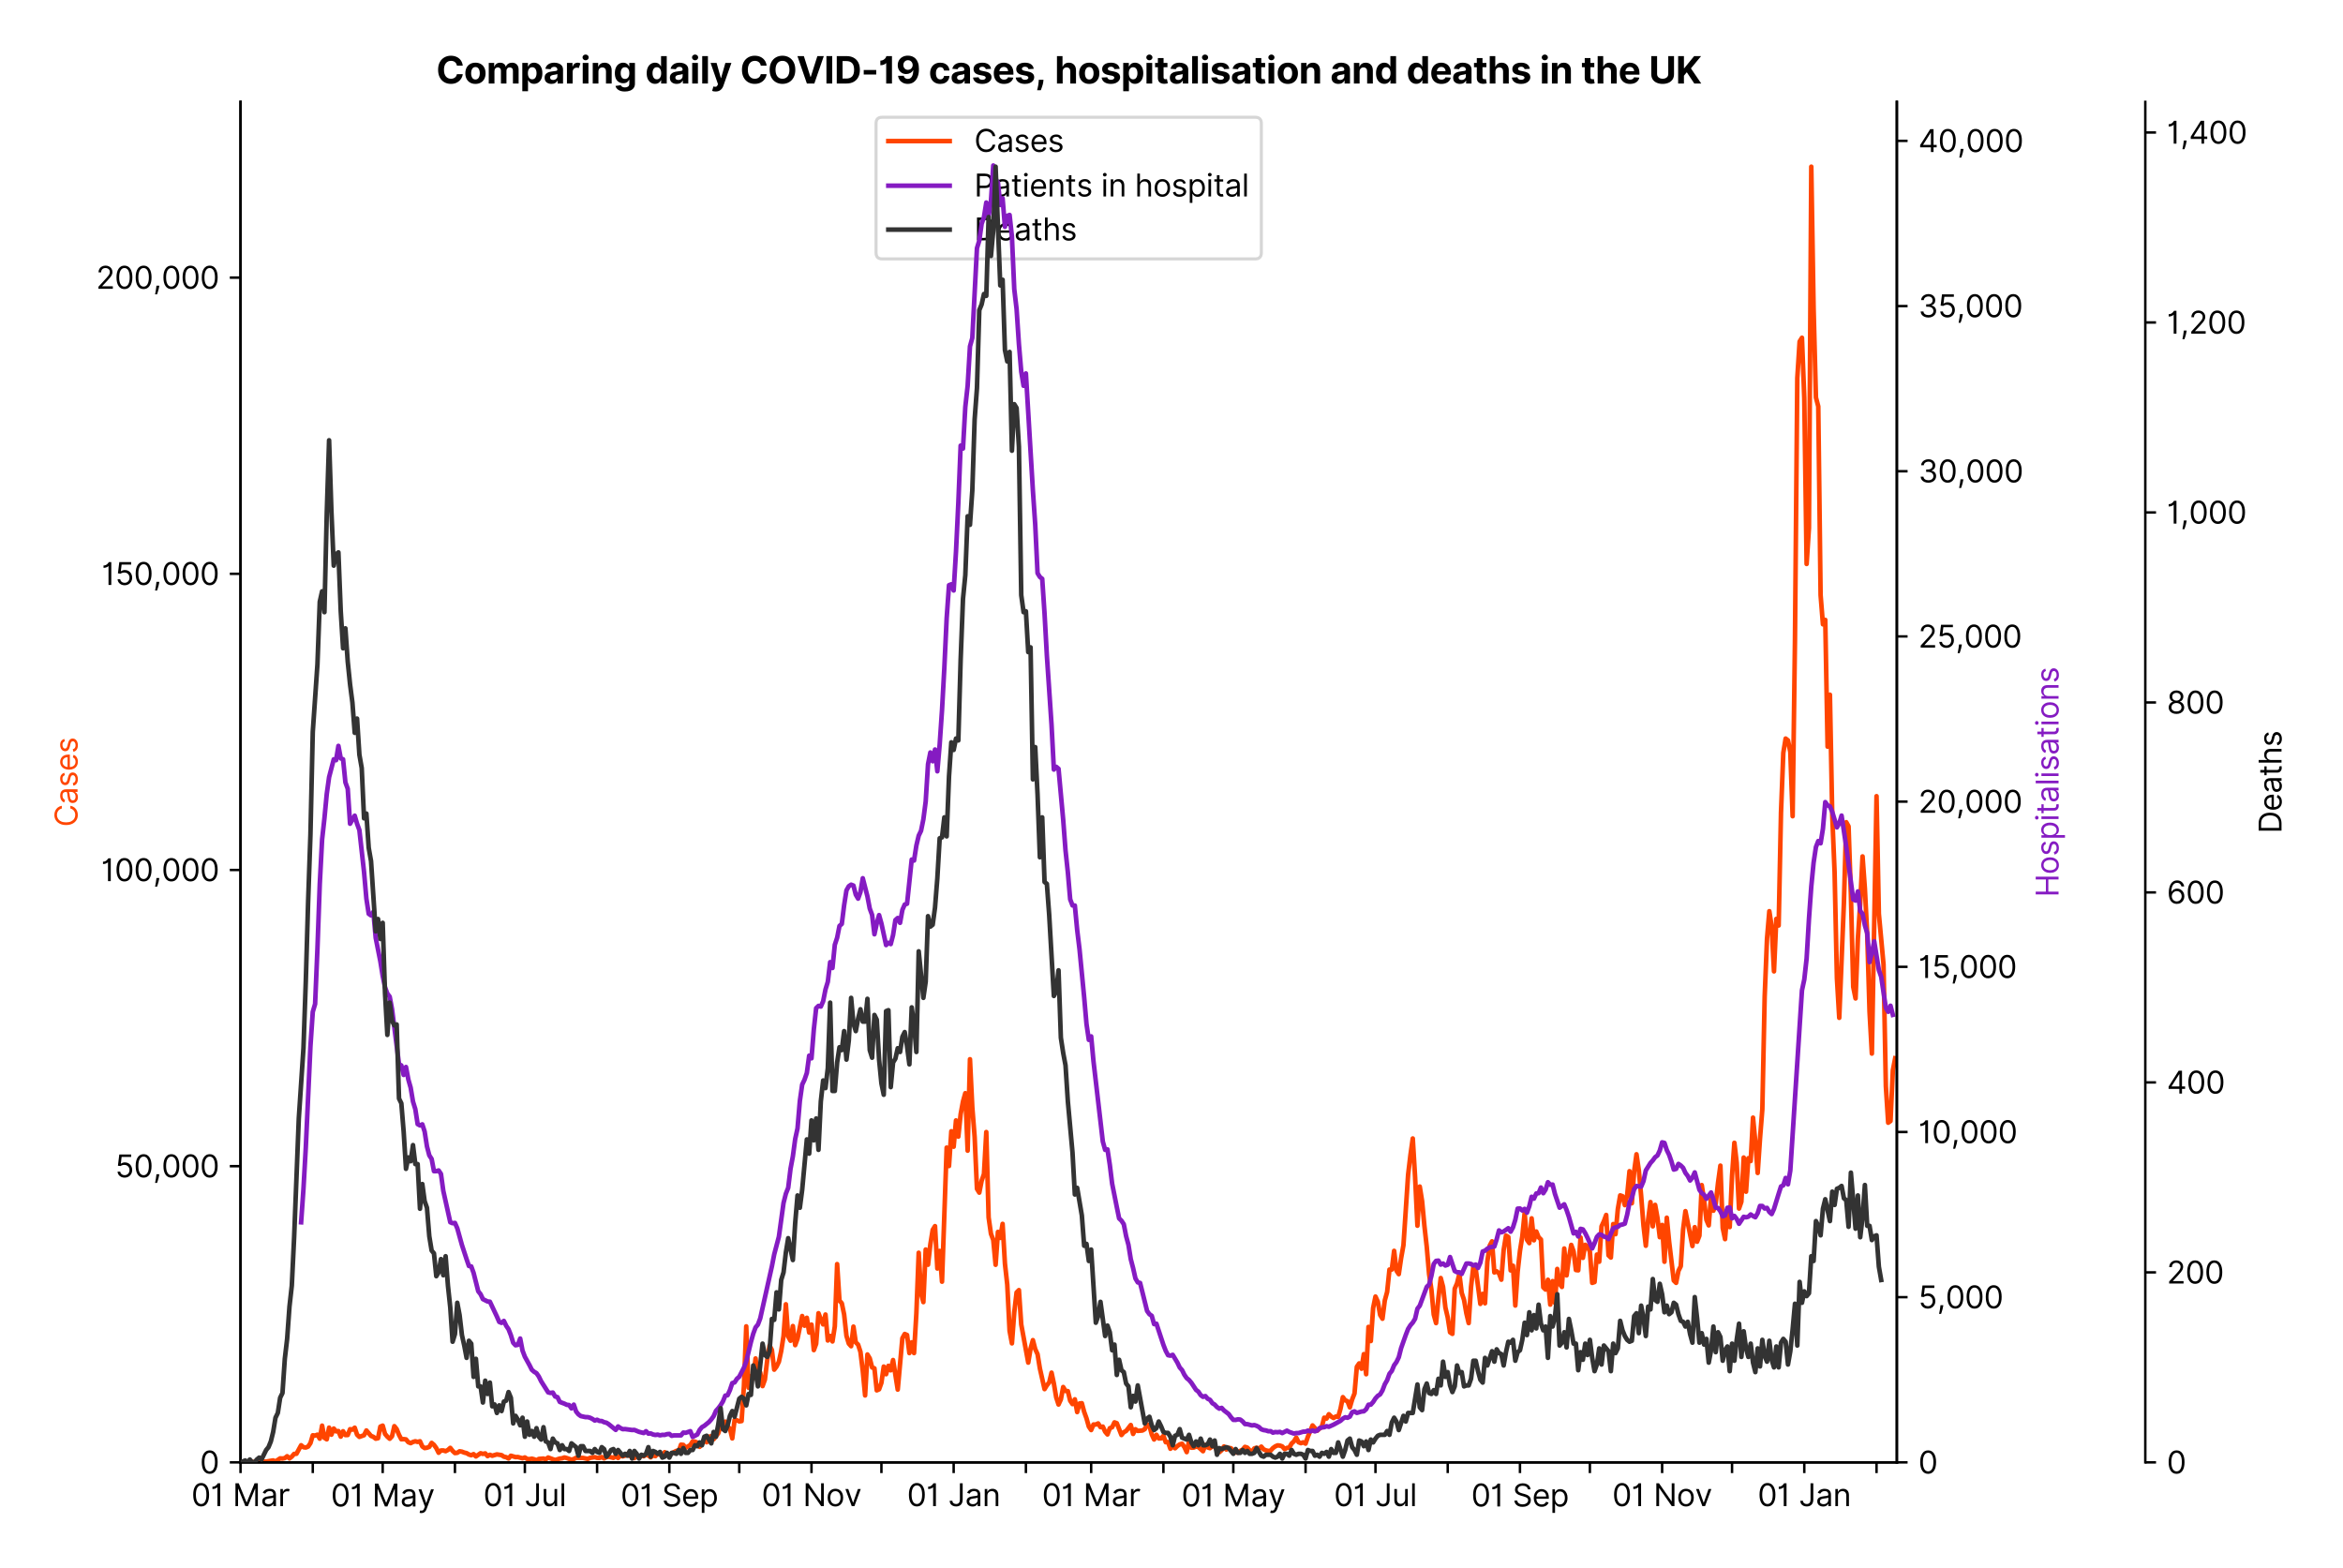 <?xml version="1.0" encoding="utf-8" standalone="no"?>
<!DOCTYPE svg PUBLIC "-//W3C//DTD SVG 1.1//EN"
  "http://www.w3.org/Graphics/SVG/1.1/DTD/svg11.dtd">
<svg xmlns:xlink="http://www.w3.org/1999/xlink" viewBox="0 0 763.873 511.234" xmlns="http://www.w3.org/2000/svg" version="1.1">
 <defs>
  <style type="text/css">*{stroke-linejoin: round; stroke-linecap: butt}</style>
 </defs>
 <g id="figure_1">
  <g id="patch_1">
   <path d="M 0 511.234 
L 763.873 511.234 
L 763.873 0 
L 0 0 
z
" style="fill: #ffffff"/>
  </g>
  <g id="axes_1">
   <g id="patch_2">
    <path d="M 78.419 476.745 
L 618.419 476.745 
L 618.419 33.225 
L 78.419 33.225 
z
" style="fill: #ffffff"/>
   </g>
   <g id="matplotlib.axis_1">
    <g id="xtick_1">
     <g id="line2d_1">
      <defs>
       <path id="m75aa4b285c" d="M 0 0 
L 0 3.5 
" style="stroke: #000000; stroke-width: 0.8"/>
      </defs>
      <g>
       <use xlink:href="#m75aa4b285c" x="78.419" y="476.745" style="stroke: #000000; stroke-width: 0.8"/>
      </g>
     </g>
     <g id="text_1">
      <!-- 01 Mar -->
      <g transform="translate(62.382 491.018)scale(0.1 -0.1)">
       <defs>
        <path id="Inter-Regular-30" d="M 2000 -64 
Q 1230 -64 806 561 
Q 382 1186 382 2327 
Q 382 3459 809 4088 
Q 1236 4718 2000 4718 
Q 2764 4718 3191 4088 
Q 3618 3459 3618 2327 
Q 3618 1186 3194 561 
Q 2771 -64 2000 -64 
z
M 2000 436 
Q 2509 436 2791 927 
Q 3073 1418 3073 2327 
Q 3073 3234 2789 3730 
Q 2505 4227 2000 4227 
Q 1496 4227 1211 3730 
Q 927 3234 927 2327 
Q 927 1418 1210 927 
Q 1493 436 2000 436 
z
" transform="scale(0.016)"/>
        <path id="Inter-Regular-31" d="M 1973 4655 
L 1973 0 
L 1409 0 
L 1409 3836 
L 1373 3836 
Q 1341 3773 1209 3692 
Q 1077 3611 868 3551 
Q 659 3491 391 3491 
L 391 3964 
Q 661 3964 859 4061 
Q 1057 4159 1190 4291 
Q 1323 4423 1392 4529 
Q 1461 4636 1473 4655 
L 1973 4655 
z
" transform="scale(0.016)"/>
        <path id="Inter-Regular-20" transform="scale(0.016)"/>
        <path id="Inter-Regular-4d" d="M 564 4655 
L 1236 4655 
L 2818 791 
L 2873 791 
L 4455 4655 
L 5127 4655 
L 5127 0 
L 4600 0 
L 4600 3536 
L 4555 3536 
L 3100 0 
L 2591 0 
L 1136 3536 
L 1091 3536 
L 1091 0 
L 564 0 
L 564 4655 
z
" transform="scale(0.016)"/>
        <path id="Inter-Regular-61" d="M 1518 -82 
Q 1186 -82 916 44 
Q 646 170 486 410 
Q 327 650 327 991 
Q 327 1291 445 1478 
Q 564 1666 761 1773 
Q 959 1880 1199 1933 
Q 1439 1986 1682 2018 
Q 2000 2059 2199 2080 
Q 2398 2102 2490 2154 
Q 2582 2207 2582 2336 
L 2582 2355 
Q 2582 2691 2399 2877 
Q 2216 3064 1846 3064 
Q 1461 3064 1243 2895 
Q 1025 2727 936 2536 
L 427 2718 
Q 564 3036 792 3214 
Q 1021 3393 1292 3464 
Q 1564 3536 1827 3536 
Q 1996 3536 2215 3496 
Q 2434 3457 2640 3334 
Q 2846 3211 2982 2963 
Q 3118 2716 3118 2300 
L 3118 0 
L 2582 0 
L 2582 473 
L 2555 473 
Q 2500 359 2373 229 
Q 2246 100 2034 9 
Q 1823 -82 1518 -82 
z
M 1600 400 
Q 1918 400 2137 525 
Q 2357 650 2469 847 
Q 2582 1045 2582 1264 
L 2582 1755 
Q 2548 1714 2433 1681 
Q 2318 1648 2169 1624 
Q 2021 1600 1881 1583 
Q 1741 1566 1655 1555 
Q 1446 1527 1265 1467 
Q 1084 1407 974 1287 
Q 864 1168 864 964 
Q 864 684 1072 542 
Q 1280 400 1600 400 
z
" transform="scale(0.016)"/>
        <path id="Inter-Regular-72" d="M 491 0 
L 491 3491 
L 1009 3491 
L 1009 2964 
L 1046 2964 
Q 1139 3223 1389 3384 
Q 1639 3545 1955 3545 
Q 2100 3545 2209 3511 
Q 2318 3477 2400 3418 
L 2218 2964 
Q 2161 2993 2085 3010 
Q 2009 3027 1909 3027 
Q 1527 3027 1277 2794 
Q 1027 2561 1027 2209 
L 1027 0 
L 491 0 
z
" transform="scale(0.016)"/>
       </defs>
       <use xlink:href="#Inter-Regular-30"/>
       <use xlink:href="#Inter-Regular-31" x="62.5"/>
       <use xlink:href="#Inter-Regular-20" x="106.676"/>
       <use xlink:href="#Inter-Regular-4d" x="134.801"/>
       <use xlink:href="#Inter-Regular-61" x="225.994"/>
       <use xlink:href="#Inter-Regular-72" x="282.386"/>
      </g>
     </g>
    </g>
    <g id="xtick_2">
     <g id="line2d_2">
      <g>
       <use xlink:href="#m75aa4b285c" x="101.972" y="476.745" style="stroke: #000000; stroke-width: 0.8"/>
      </g>
     </g>
    </g>
    <g id="xtick_3">
     <g id="line2d_3">
      <g>
       <use xlink:href="#m75aa4b285c" x="124.766" y="476.745" style="stroke: #000000; stroke-width: 0.8"/>
      </g>
     </g>
     <g id="text_2">
      <!-- 01 May -->
      <g transform="translate(107.863 491.117)scale(0.1 -0.1)">
       <defs>
        <path id="Inter-Regular-79" d="M 818 -1355 
Q 682 -1355 575 -1333 
Q 468 -1311 427 -1291 
L 564 -818 
Q 857 -893 1053 -814 
Q 1250 -736 1391 -345 
L 1509 -18 
L 218 3491 
L 800 3491 
L 1764 709 
L 1800 709 
L 2764 3491 
L 3346 3491 
L 1846 -564 
Q 1550 -1355 818 -1355 
z
" transform="scale(0.016)"/>
       </defs>
       <use xlink:href="#Inter-Regular-30"/>
       <use xlink:href="#Inter-Regular-31" x="62.5"/>
       <use xlink:href="#Inter-Regular-20" x="106.676"/>
       <use xlink:href="#Inter-Regular-4d" x="134.801"/>
       <use xlink:href="#Inter-Regular-61" x="225.994"/>
       <use xlink:href="#Inter-Regular-79" x="282.386"/>
      </g>
     </g>
    </g>
    <g id="xtick_4">
     <g id="line2d_4">
      <g>
       <use xlink:href="#m75aa4b285c" x="148.32" y="476.745" style="stroke: #000000; stroke-width: 0.8"/>
      </g>
     </g>
    </g>
    <g id="xtick_5">
     <g id="line2d_5">
      <g>
       <use xlink:href="#m75aa4b285c" x="171.114" y="476.745" style="stroke: #000000; stroke-width: 0.8"/>
      </g>
     </g>
     <g id="text_3">
      <!-- 01 Jul -->
      <g transform="translate(157.57 491.018)scale(0.1 -0.1)">
       <defs>
        <path id="Inter-Regular-4a" d="M 2346 4655 
L 2909 4655 
L 2909 1327 
Q 2909 657 2549 296 
Q 2189 -64 1582 -64 
Q 1200 -64 902 76 
Q 605 216 434 475 
Q 264 734 264 1091 
L 818 1091 
Q 818 795 1034 615 
Q 1250 436 1582 436 
Q 1948 436 2147 664 
Q 2346 893 2346 1327 
L 2346 4655 
z
" transform="scale(0.016)"/>
        <path id="Inter-Regular-75" d="M 2691 1427 
L 2691 3491 
L 3227 3491 
L 3227 0 
L 2691 0 
L 2691 591 
L 2655 591 
Q 2532 325 2273 140 
Q 2014 -45 1618 -45 
Q 1127 -45 809 280 
Q 491 605 491 1273 
L 491 3491 
L 1027 3491 
L 1027 1309 
Q 1027 927 1242 700 
Q 1457 473 1791 473 
Q 1991 473 2199 575 
Q 2407 677 2549 888 
Q 2691 1100 2691 1427 
z
" transform="scale(0.016)"/>
        <path id="Inter-Regular-6c" d="M 1027 4655 
L 1027 0 
L 491 0 
L 491 4655 
L 1027 4655 
z
" transform="scale(0.016)"/>
       </defs>
       <use xlink:href="#Inter-Regular-30"/>
       <use xlink:href="#Inter-Regular-31" x="62.5"/>
       <use xlink:href="#Inter-Regular-20" x="106.676"/>
       <use xlink:href="#Inter-Regular-4a" x="134.801"/>
       <use xlink:href="#Inter-Regular-75" x="189.063"/>
       <use xlink:href="#Inter-Regular-6c" x="247.159"/>
      </g>
     </g>
    </g>
    <g id="xtick_6">
     <g id="line2d_6">
      <g>
       <use xlink:href="#m75aa4b285c" x="194.667" y="476.745" style="stroke: #000000; stroke-width: 0.8"/>
      </g>
     </g>
    </g>
    <g id="xtick_7">
     <g id="line2d_7">
      <g>
       <use xlink:href="#m75aa4b285c" x="218.221" y="476.745" style="stroke: #000000; stroke-width: 0.8"/>
      </g>
     </g>
     <g id="text_4">
      <!-- 01 Sep -->
      <g transform="translate(202.333 491.117)scale(0.1 -0.1)">
       <defs>
        <path id="Inter-Regular-53" d="M 3109 3491 
Q 3068 3836 2777 4027 
Q 2486 4218 2064 4218 
Q 1600 4218 1318 3999 
Q 1036 3780 1036 3445 
Q 1036 3195 1189 3042 
Q 1343 2889 1553 2803 
Q 1764 2718 1936 2673 
L 2409 2545 
Q 2591 2498 2815 2414 
Q 3039 2330 3244 2185 
Q 3450 2041 3584 1816 
Q 3718 1591 3718 1264 
Q 3718 886 3521 581 
Q 3325 277 2949 97 
Q 2573 -82 2036 -82 
Q 1286 -82 845 272 
Q 405 627 364 1200 
L 946 1200 
Q 968 936 1124 764 
Q 1280 593 1519 510 
Q 1759 427 2036 427 
Q 2359 427 2616 533 
Q 2873 639 3023 828 
Q 3173 1018 3173 1273 
Q 3173 1505 3043 1650 
Q 2914 1795 2702 1886 
Q 2491 1977 2246 2045 
L 1673 2209 
Q 1127 2366 809 2657 
Q 491 2948 491 3418 
Q 491 3809 703 4101 
Q 916 4393 1276 4555 
Q 1636 4718 2082 4718 
Q 2532 4718 2882 4558 
Q 3232 4398 3437 4120 
Q 3643 3843 3655 3491 
L 3109 3491 
z
" transform="scale(0.016)"/>
        <path id="Inter-Regular-65" d="M 1955 -73 
Q 1450 -73 1085 151 
Q 721 375 524 778 
Q 327 1182 327 1718 
Q 327 2255 524 2665 
Q 721 3075 1074 3305 
Q 1427 3536 1900 3536 
Q 2173 3536 2439 3445 
Q 2705 3355 2923 3151 
Q 3141 2948 3270 2614 
Q 3400 2280 3400 1791 
L 3400 1564 
L 866 1564 
Q 884 1005 1183 707 
Q 1482 409 1955 409 
Q 2271 409 2498 545 
Q 2725 682 2827 955 
L 3346 809 
Q 3223 414 2854 170 
Q 2486 -73 1955 -73 
z
M 866 2027 
L 2855 2027 
Q 2855 2470 2595 2762 
Q 2336 3055 1900 3055 
Q 1593 3055 1368 2911 
Q 1143 2768 1013 2533 
Q 884 2298 866 2027 
z
" transform="scale(0.016)"/>
        <path id="Inter-Regular-70" d="M 491 -1309 
L 491 3491 
L 1009 3491 
L 1009 2936 
L 1073 2936 
Q 1132 3027 1237 3169 
Q 1343 3311 1542 3423 
Q 1741 3536 2082 3536 
Q 2523 3536 2859 3315 
Q 3196 3095 3384 2690 
Q 3573 2286 3573 1736 
Q 3573 1182 3384 776 
Q 3196 370 2861 148 
Q 2527 -73 2091 -73 
Q 1755 -73 1552 39 
Q 1350 152 1241 296 
Q 1132 441 1073 536 
L 1027 536 
L 1027 -1309 
L 491 -1309 
z
M 1018 1745 
Q 1018 1152 1276 780 
Q 1534 409 2018 409 
Q 2355 409 2581 587 
Q 2807 766 2921 1069 
Q 3036 1373 3036 1745 
Q 3036 2114 2923 2410 
Q 2811 2707 2585 2881 
Q 2359 3055 2018 3055 
Q 1527 3055 1272 2693 
Q 1018 2332 1018 1745 
z
" transform="scale(0.016)"/>
       </defs>
       <use xlink:href="#Inter-Regular-30"/>
       <use xlink:href="#Inter-Regular-31" x="62.5"/>
       <use xlink:href="#Inter-Regular-20" x="106.676"/>
       <use xlink:href="#Inter-Regular-53" x="134.801"/>
       <use xlink:href="#Inter-Regular-65" x="198.58"/>
       <use xlink:href="#Inter-Regular-70" x="256.818"/>
      </g>
     </g>
    </g>
    <g id="xtick_8">
     <g id="line2d_8">
      <g>
       <use xlink:href="#m75aa4b285c" x="241.015" y="476.745" style="stroke: #000000; stroke-width: 0.8"/>
      </g>
     </g>
    </g>
    <g id="xtick_9">
     <g id="line2d_9">
      <g>
       <use xlink:href="#m75aa4b285c" x="264.568" y="476.745" style="stroke: #000000; stroke-width: 0.8"/>
      </g>
     </g>
     <g id="text_5">
      <!-- 01 Nov -->
      <g transform="translate(248.297 491.018)scale(0.1 -0.1)">
       <defs>
        <path id="Inter-Regular-4e" d="M 4255 4655 
L 4255 0 
L 3709 0 
L 1173 3655 
L 1127 3655 
L 1127 0 
L 564 0 
L 564 4655 
L 1109 4655 
L 3655 991 
L 3700 991 
L 3700 4655 
L 4255 4655 
z
" transform="scale(0.016)"/>
        <path id="Inter-Regular-6f" d="M 1909 -73 
Q 1436 -73 1080 152 
Q 725 377 526 781 
Q 327 1186 327 1727 
Q 327 2273 526 2679 
Q 725 3086 1080 3311 
Q 1436 3536 1909 3536 
Q 2382 3536 2737 3311 
Q 3093 3086 3292 2679 
Q 3491 2273 3491 1727 
Q 3491 1186 3292 781 
Q 3093 377 2737 152 
Q 2382 -73 1909 -73 
z
M 1909 409 
Q 2268 409 2500 593 
Q 2732 777 2843 1077 
Q 2955 1377 2955 1727 
Q 2955 2077 2843 2379 
Q 2732 2682 2500 2868 
Q 2268 3055 1909 3055 
Q 1550 3055 1318 2868 
Q 1086 2682 975 2379 
Q 864 2077 864 1727 
Q 864 1377 975 1077 
Q 1086 777 1318 593 
Q 1550 409 1909 409 
z
" transform="scale(0.016)"/>
        <path id="Inter-Regular-76" d="M 3346 3491 
L 2055 0 
L 1509 0 
L 218 3491 
L 800 3491 
L 1764 709 
L 1800 709 
L 2764 3491 
L 3346 3491 
z
" transform="scale(0.016)"/>
       </defs>
       <use xlink:href="#Inter-Regular-30"/>
       <use xlink:href="#Inter-Regular-31" x="62.5"/>
       <use xlink:href="#Inter-Regular-20" x="106.676"/>
       <use xlink:href="#Inter-Regular-4e" x="134.801"/>
       <use xlink:href="#Inter-Regular-6f" x="210.085"/>
       <use xlink:href="#Inter-Regular-76" x="269.744"/>
      </g>
     </g>
    </g>
    <g id="xtick_10">
     <g id="line2d_10">
      <g>
       <use xlink:href="#m75aa4b285c" x="287.362" y="476.745" style="stroke: #000000; stroke-width: 0.8"/>
      </g>
     </g>
    </g>
    <g id="xtick_11">
     <g id="line2d_11">
      <g>
       <use xlink:href="#m75aa4b285c" x="310.916" y="476.745" style="stroke: #000000; stroke-width: 0.8"/>
      </g>
     </g>
     <g id="text_6">
      <!-- 01 Jan -->
      <g transform="translate(295.717 491.018)scale(0.1 -0.1)">
       <defs>
        <path id="Inter-Regular-6e" d="M 1027 2100 
L 1027 0 
L 491 0 
L 491 3491 
L 1009 3491 
L 1009 2945 
L 1055 2945 
Q 1177 3211 1427 3373 
Q 1677 3536 2073 3536 
Q 2602 3536 2928 3211 
Q 3255 2886 3255 2218 
L 3255 0 
L 2718 0 
L 2718 2182 
Q 2718 2593 2504 2824 
Q 2291 3055 1918 3055 
Q 1534 3055 1280 2806 
Q 1027 2557 1027 2100 
z
" transform="scale(0.016)"/>
       </defs>
       <use xlink:href="#Inter-Regular-30"/>
       <use xlink:href="#Inter-Regular-31" x="62.5"/>
       <use xlink:href="#Inter-Regular-20" x="106.676"/>
       <use xlink:href="#Inter-Regular-4a" x="134.801"/>
       <use xlink:href="#Inter-Regular-61" x="189.063"/>
       <use xlink:href="#Inter-Regular-6e" x="245.455"/>
      </g>
     </g>
    </g>
    <g id="xtick_12">
     <g id="line2d_12">
      <g>
       <use xlink:href="#m75aa4b285c" x="334.469" y="476.745" style="stroke: #000000; stroke-width: 0.8"/>
      </g>
     </g>
    </g>
    <g id="xtick_13">
     <g id="line2d_13">
      <g>
       <use xlink:href="#m75aa4b285c" x="355.744" y="476.745" style="stroke: #000000; stroke-width: 0.8"/>
      </g>
     </g>
     <g id="text_7">
      <!-- 01 Mar -->
      <g transform="translate(339.707 491.018)scale(0.1 -0.1)">
       <use xlink:href="#Inter-Regular-30"/>
       <use xlink:href="#Inter-Regular-31" x="62.5"/>
       <use xlink:href="#Inter-Regular-20" x="106.676"/>
       <use xlink:href="#Inter-Regular-4d" x="134.801"/>
       <use xlink:href="#Inter-Regular-61" x="225.994"/>
       <use xlink:href="#Inter-Regular-72" x="282.386"/>
      </g>
     </g>
    </g>
    <g id="xtick_14">
     <g id="line2d_14">
      <g>
       <use xlink:href="#m75aa4b285c" x="379.297" y="476.745" style="stroke: #000000; stroke-width: 0.8"/>
      </g>
     </g>
    </g>
    <g id="xtick_15">
     <g id="line2d_15">
      <g>
       <use xlink:href="#m75aa4b285c" x="402.091" y="476.745" style="stroke: #000000; stroke-width: 0.8"/>
      </g>
     </g>
     <g id="text_8">
      <!-- 01 May -->
      <g transform="translate(385.188 491.117)scale(0.1 -0.1)">
       <use xlink:href="#Inter-Regular-30"/>
       <use xlink:href="#Inter-Regular-31" x="62.5"/>
       <use xlink:href="#Inter-Regular-20" x="106.676"/>
       <use xlink:href="#Inter-Regular-4d" x="134.801"/>
       <use xlink:href="#Inter-Regular-61" x="225.994"/>
       <use xlink:href="#Inter-Regular-79" x="282.386"/>
      </g>
     </g>
    </g>
    <g id="xtick_16">
     <g id="line2d_16">
      <g>
       <use xlink:href="#m75aa4b285c" x="425.645" y="476.745" style="stroke: #000000; stroke-width: 0.8"/>
      </g>
     </g>
    </g>
    <g id="xtick_17">
     <g id="line2d_17">
      <g>
       <use xlink:href="#m75aa4b285c" x="448.438" y="476.745" style="stroke: #000000; stroke-width: 0.8"/>
      </g>
     </g>
     <g id="text_9">
      <!-- 01 Jul -->
      <g transform="translate(434.895 491.018)scale(0.1 -0.1)">
       <use xlink:href="#Inter-Regular-30"/>
       <use xlink:href="#Inter-Regular-31" x="62.5"/>
       <use xlink:href="#Inter-Regular-20" x="106.676"/>
       <use xlink:href="#Inter-Regular-4a" x="134.801"/>
       <use xlink:href="#Inter-Regular-75" x="189.063"/>
       <use xlink:href="#Inter-Regular-6c" x="247.159"/>
      </g>
     </g>
    </g>
    <g id="xtick_18">
     <g id="line2d_18">
      <g>
       <use xlink:href="#m75aa4b285c" x="471.992" y="476.745" style="stroke: #000000; stroke-width: 0.8"/>
      </g>
     </g>
    </g>
    <g id="xtick_19">
     <g id="line2d_19">
      <g>
       <use xlink:href="#m75aa4b285c" x="495.546" y="476.745" style="stroke: #000000; stroke-width: 0.8"/>
      </g>
     </g>
     <g id="text_10">
      <!-- 01 Sep -->
      <g transform="translate(479.658 491.117)scale(0.1 -0.1)">
       <use xlink:href="#Inter-Regular-30"/>
       <use xlink:href="#Inter-Regular-31" x="62.5"/>
       <use xlink:href="#Inter-Regular-20" x="106.676"/>
       <use xlink:href="#Inter-Regular-53" x="134.801"/>
       <use xlink:href="#Inter-Regular-65" x="198.58"/>
       <use xlink:href="#Inter-Regular-70" x="256.818"/>
      </g>
     </g>
    </g>
    <g id="xtick_20">
     <g id="line2d_20">
      <g>
       <use xlink:href="#m75aa4b285c" x="518.339" y="476.745" style="stroke: #000000; stroke-width: 0.8"/>
      </g>
     </g>
    </g>
    <g id="xtick_21">
     <g id="line2d_21">
      <g>
       <use xlink:href="#m75aa4b285c" x="541.893" y="476.745" style="stroke: #000000; stroke-width: 0.8"/>
      </g>
     </g>
     <g id="text_11">
      <!-- 01 Nov -->
      <g transform="translate(525.622 491.018)scale(0.1 -0.1)">
       <use xlink:href="#Inter-Regular-30"/>
       <use xlink:href="#Inter-Regular-31" x="62.5"/>
       <use xlink:href="#Inter-Regular-20" x="106.676"/>
       <use xlink:href="#Inter-Regular-4e" x="134.801"/>
       <use xlink:href="#Inter-Regular-6f" x="210.085"/>
       <use xlink:href="#Inter-Regular-76" x="269.744"/>
      </g>
     </g>
    </g>
    <g id="xtick_22">
     <g id="line2d_22">
      <g>
       <use xlink:href="#m75aa4b285c" x="564.687" y="476.745" style="stroke: #000000; stroke-width: 0.8"/>
      </g>
     </g>
    </g>
    <g id="xtick_23">
     <g id="line2d_23">
      <g>
       <use xlink:href="#m75aa4b285c" x="588.241" y="476.745" style="stroke: #000000; stroke-width: 0.8"/>
      </g>
     </g>
     <g id="text_12">
      <!-- 01 Jan -->
      <g transform="translate(573.041 491.018)scale(0.1 -0.1)">
       <use xlink:href="#Inter-Regular-30"/>
       <use xlink:href="#Inter-Regular-31" x="62.5"/>
       <use xlink:href="#Inter-Regular-20" x="106.676"/>
       <use xlink:href="#Inter-Regular-4a" x="134.801"/>
       <use xlink:href="#Inter-Regular-61" x="189.063"/>
       <use xlink:href="#Inter-Regular-6e" x="245.455"/>
      </g>
     </g>
    </g>
    <g id="xtick_24">
     <g id="line2d_24">
      <g>
       <use xlink:href="#m75aa4b285c" x="611.794" y="476.745" style="stroke: #000000; stroke-width: 0.8"/>
      </g>
     </g>
    </g>
   </g>
   <g id="matplotlib.axis_2">
    <g id="ytick_1">
     <g id="line2d_25">
      <defs>
       <path id="mc51e35233e" d="M 0 0 
L -3.5 0 
" style="stroke: #000000; stroke-width: 0.8"/>
      </defs>
      <g>
       <use xlink:href="#mc51e35233e" x="78.419" y="476.745" style="stroke: #000000; stroke-width: 0.8"/>
      </g>
     </g>
     <g id="text_13">
      <!-- 0 -->
      <g transform="translate(65.169 480.382)scale(0.1 -0.1)">
       <use xlink:href="#Inter-Regular-30"/>
      </g>
     </g>
    </g>
    <g id="ytick_2">
     <g id="line2d_26">
      <g>
       <use xlink:href="#mc51e35233e" x="78.419" y="380.185" style="stroke: #000000; stroke-width: 0.8"/>
      </g>
     </g>
     <g id="text_14">
      <!-- 50,000 -->
      <g transform="translate(37.541 383.822)scale(0.1 -0.1)">
       <defs>
        <path id="Inter-Regular-35" d="M 1936 -64 
Q 1536 -64 1216 95 
Q 896 255 702 532 
Q 509 809 491 1164 
L 1036 1164 
Q 1068 848 1324 642 
Q 1580 436 1936 436 
Q 2223 436 2447 570 
Q 2671 705 2799 940 
Q 2927 1175 2927 1473 
Q 2927 1777 2794 2017 
Q 2661 2257 2429 2395 
Q 2198 2534 1900 2536 
Q 1686 2539 1461 2472 
Q 1236 2405 1091 2300 
L 564 2364 
L 846 4655 
L 3264 4655 
L 3264 4155 
L 1318 4155 
L 1155 2782 
L 1182 2782 
Q 1325 2895 1541 2970 
Q 1757 3045 1991 3045 
Q 2418 3045 2753 2842 
Q 3089 2639 3281 2286 
Q 3473 1934 3473 1482 
Q 3473 1036 3274 687 
Q 3075 339 2727 137 
Q 2380 -64 1936 -64 
z
" transform="scale(0.016)"/>
        <path id="Inter-Regular-2c" d="M 1291 636 
L 1255 391 
Q 1216 132 1137 -163 
Q 1059 -459 975 -720 
Q 891 -982 836 -1136 
L 427 -1136 
Q 457 -991 504 -752 
Q 552 -514 601 -219 
Q 650 75 682 382 
L 709 636 
L 1291 636 
z
" transform="scale(0.016)"/>
       </defs>
       <use xlink:href="#Inter-Regular-35"/>
       <use xlink:href="#Inter-Regular-30" x="60.795"/>
       <use xlink:href="#Inter-Regular-2c" x="123.295"/>
       <use xlink:href="#Inter-Regular-30" x="151.278"/>
       <use xlink:href="#Inter-Regular-30" x="213.778"/>
       <use xlink:href="#Inter-Regular-30" x="276.278"/>
      </g>
     </g>
    </g>
    <g id="ytick_3">
     <g id="line2d_27">
      <g>
       <use xlink:href="#mc51e35233e" x="78.419" y="283.625" style="stroke: #000000; stroke-width: 0.8"/>
      </g>
     </g>
     <g id="text_15">
      <!-- 100,000 -->
      <g transform="translate(32.953 287.262)scale(0.1 -0.1)">
       <use xlink:href="#Inter-Regular-31"/>
       <use xlink:href="#Inter-Regular-30" x="44.176"/>
       <use xlink:href="#Inter-Regular-30" x="106.676"/>
       <use xlink:href="#Inter-Regular-2c" x="169.176"/>
       <use xlink:href="#Inter-Regular-30" x="197.159"/>
       <use xlink:href="#Inter-Regular-30" x="259.659"/>
       <use xlink:href="#Inter-Regular-30" x="322.159"/>
      </g>
     </g>
    </g>
    <g id="ytick_4">
     <g id="line2d_28">
      <g>
       <use xlink:href="#mc51e35233e" x="78.419" y="187.065" style="stroke: #000000; stroke-width: 0.8"/>
      </g>
     </g>
     <g id="text_16">
      <!-- 150,000 -->
      <g transform="translate(33.123 190.702)scale(0.1 -0.1)">
       <use xlink:href="#Inter-Regular-31"/>
       <use xlink:href="#Inter-Regular-35" x="44.176"/>
       <use xlink:href="#Inter-Regular-30" x="104.972"/>
       <use xlink:href="#Inter-Regular-2c" x="167.472"/>
       <use xlink:href="#Inter-Regular-30" x="195.455"/>
       <use xlink:href="#Inter-Regular-30" x="257.955"/>
       <use xlink:href="#Inter-Regular-30" x="320.455"/>
      </g>
     </g>
    </g>
    <g id="ytick_5">
     <g id="line2d_29">
      <g>
       <use xlink:href="#mc51e35233e" x="78.419" y="90.505" style="stroke: #000000; stroke-width: 0.8"/>
      </g>
     </g>
     <g id="text_17">
      <!-- 200,000 -->
      <g transform="translate(31.319 94.142)scale(0.1 -0.1)">
       <defs>
        <path id="Inter-Regular-32" d="M 482 0 
L 482 409 
L 2018 2091 
Q 2289 2386 2464 2605 
Q 2639 2825 2724 3019 
Q 2809 3214 2809 3427 
Q 2809 3795 2553 4011 
Q 2298 4227 1918 4227 
Q 1514 4227 1275 3985 
Q 1036 3743 1036 3345 
L 500 3345 
Q 500 3755 688 4064 
Q 877 4373 1203 4545 
Q 1530 4718 1936 4718 
Q 2346 4718 2661 4545 
Q 2977 4373 3156 4079 
Q 3336 3786 3336 3427 
Q 3336 3170 3244 2926 
Q 3152 2682 2926 2383 
Q 2700 2084 2300 1655 
L 1255 536 
L 1255 500 
L 3418 500 
L 3418 0 
L 482 0 
z
" transform="scale(0.016)"/>
       </defs>
       <use xlink:href="#Inter-Regular-32"/>
       <use xlink:href="#Inter-Regular-30" x="60.511"/>
       <use xlink:href="#Inter-Regular-30" x="123.011"/>
       <use xlink:href="#Inter-Regular-2c" x="185.511"/>
       <use xlink:href="#Inter-Regular-30" x="213.494"/>
       <use xlink:href="#Inter-Regular-30" x="275.994"/>
       <use xlink:href="#Inter-Regular-30" x="338.494"/>
      </g>
     </g>
    </g>
    <g id="text_18">
     <!-- Cases -->
     <g style="fill: #ff4500" transform="translate(25.273 269.581)rotate(-90)scale(0.1 -0.1)">
      <defs>
       <path id="Inter-Regular-43" d="M 4309 3200 
L 3746 3200 
Q 3677 3523 3484 3743 
Q 3291 3964 3018 4077 
Q 2746 4191 2436 4191 
Q 2014 4191 1672 3977 
Q 1330 3764 1128 3348 
Q 927 2932 927 2327 
Q 927 1723 1128 1307 
Q 1330 891 1672 677 
Q 2014 464 2436 464 
Q 2746 464 3018 577 
Q 3291 691 3484 911 
Q 3677 1132 3746 1455 
L 4309 1455 
Q 4223 977 3957 637 
Q 3691 298 3298 117 
Q 2905 -64 2436 -64 
Q 1841 -64 1377 227 
Q 914 518 648 1054 
Q 382 1591 382 2327 
Q 382 3064 648 3600 
Q 914 4136 1377 4427 
Q 1841 4718 2436 4718 
Q 2905 4718 3298 4537 
Q 3691 4357 3957 4017 
Q 4223 3677 4309 3200 
z
" transform="scale(0.016)"/>
       <path id="Inter-Regular-73" d="M 2964 2709 
L 2482 2573 
Q 2411 2755 2245 2914 
Q 2080 3073 1727 3073 
Q 1407 3073 1194 2926 
Q 982 2780 982 2555 
Q 982 2355 1127 2239 
Q 1273 2123 1582 2045 
L 2100 1918 
Q 3027 1691 3027 973 
Q 3027 673 2855 436 
Q 2684 200 2377 63 
Q 2071 -73 1664 -73 
Q 1130 -73 780 159 
Q 430 391 336 836 
L 846 964 
Q 989 400 1655 400 
Q 2030 400 2251 560 
Q 2473 720 2473 945 
Q 2473 1316 1955 1436 
L 1373 1573 
Q 893 1686 669 1926 
Q 446 2166 446 2527 
Q 446 2823 613 3050 
Q 780 3277 1069 3406 
Q 1359 3536 1727 3536 
Q 2246 3536 2542 3309 
Q 2839 3082 2964 2709 
z
" transform="scale(0.016)"/>
      </defs>
      <use xlink:href="#Inter-Regular-43"/>
      <use xlink:href="#Inter-Regular-61" x="72.727"/>
      <use xlink:href="#Inter-Regular-73" x="129.119"/>
      <use xlink:href="#Inter-Regular-65" x="181.392"/>
      <use xlink:href="#Inter-Regular-73" x="239.631"/>
     </g>
    </g>
   </g>
   <g id="line2d_30">
    <path d="M 55.625 476.741 
L 76.139 476.745 
L 86.776 476.486 
L 89.056 476.108 
L 89.816 476.451 
L 91.335 475.44 
L 92.095 475.503 
L 92.855 475.366 
L 93.615 474.746 
L 94.374 475.461 
L 95.134 474.878 
L 95.894 473.989 
L 96.654 473.941 
L 98.173 471.164 
L 98.933 471.809 
L 99.693 471.913 
L 100.453 471.598 
L 101.213 470.469 
L 101.972 467.925 
L 102.732 468.012 
L 103.492 467.722 
L 104.252 469.02 
L 105.012 464.773 
L 105.771 468.744 
L 106.531 469.236 
L 107.291 465.419 
L 108.051 467.717 
L 108.811 465.726 
L 109.57 466.637 
L 110.33 466.533 
L 111.09 468.36 
L 111.85 466.602 
L 112.609 467.852 
L 113.369 467.827 
L 114.129 465.932 
L 114.889 466.073 
L 115.649 465.447 
L 116.408 467.715 
L 117.168 468.439 
L 118.688 467.894 
L 119.448 466.344 
L 120.967 468.126 
L 121.727 468.422 
L 122.487 469.028 
L 123.247 468.873 
L 124.006 465.096 
L 124.766 464.77 
L 125.526 467.464 
L 126.286 468.366 
L 127.046 469.049 
L 127.805 468.236 
L 128.565 464.943 
L 129.325 465.903 
L 130.085 467.767 
L 130.845 469.221 
L 131.604 469.169 
L 132.364 469.258 
L 133.124 470.173 
L 133.884 470.484 
L 134.644 470.09 
L 135.403 469.87 
L 136.163 470.08 
L 136.923 469.866 
L 137.683 471.562 
L 138.442 472.087 
L 139.202 471.971 
L 139.962 471.695 
L 140.722 470.397 
L 141.482 471.031 
L 142.241 472.093 
L 143.001 473.607 
L 143.761 472.875 
L 144.521 472.857 
L 145.281 473.101 
L 146.04 472.699 
L 146.8 472.023 
L 147.56 473.006 
L 148.32 473.713 
L 149.08 473.63 
L 149.839 473.132 
L 150.599 473.259 
L 151.359 473.559 
L 152.119 473.738 
L 152.879 474.184 
L 153.638 474.418 
L 154.398 474.066 
L 155.158 474.808 
L 156.678 473.769 
L 157.437 473.993 
L 158.197 473.821 
L 158.957 474.706 
L 159.717 474.275 
L 160.477 474.592 
L 161.996 474.146 
L 163.516 474.387 
L 164.275 474.895 
L 165.035 475.057 
L 165.795 475.484 
L 166.555 474.586 
L 168.074 475.026 
L 168.834 475.005 
L 170.354 475.414 
L 171.114 475.144 
L 171.873 475.633 
L 172.633 475.694 
L 173.393 475.54 
L 174.153 475.748 
L 174.913 476.083 
L 175.672 475.623 
L 177.192 475.505 
L 177.952 475.756 
L 178.712 475.161 
L 180.231 475.721 
L 180.991 475.976 
L 182.511 475.505 
L 183.27 475.418 
L 184.03 475.148 
L 184.79 475.343 
L 186.31 475.886 
L 187.069 475.664 
L 187.829 475.26 
L 190.108 475.306 
L 191.628 475.623 
L 192.388 475.271 
L 193.907 475.046 
L 194.667 475.275 
L 195.427 475.308 
L 196.187 475.011 
L 196.947 475.451 
L 197.706 475.022 
L 198.466 474.91 
L 199.986 475.281 
L 200.746 474.694 
L 201.505 475.316 
L 202.265 474.528 
L 203.025 474.796 
L 203.785 474.565 
L 204.545 473.962 
L 205.304 474.665 
L 206.064 474.737 
L 206.824 475.368 
L 207.584 474.642 
L 208.344 475.177 
L 209.103 474.462 
L 209.863 474.75 
L 210.623 474.258 
L 211.383 474.505 
L 212.142 475.098 
L 212.902 474.458 
L 213.662 474.721 
L 214.422 473.806 
L 215.182 474.281 
L 215.941 474.605 
L 216.701 473.433 
L 217.461 474.03 
L 218.221 474.244 
L 220.5 472.998 
L 221.26 473.244 
L 222.02 470.975 
L 222.78 471.052 
L 223.539 471.994 
L 225.059 471.108 
L 225.819 469.91 
L 226.579 469.992 
L 227.338 470.314 
L 228.098 471.683 
L 228.858 470.749 
L 229.618 469.038 
L 230.378 470.189 
L 231.137 468.398 
L 231.897 468.205 
L 232.657 469.215 
L 234.177 467.232 
L 234.936 464.814 
L 235.696 463.933 
L 236.456 463.47 
L 237.216 465.077 
L 237.975 465.751 
L 238.735 468.935 
L 239.495 462.95 
L 240.255 463.018 
L 241.015 463.393 
L 241.774 463.288 
L 242.534 451.887 
L 243.294 432.403 
L 244.054 452.423 
L 244.814 448.661 
L 245.573 449.395 
L 246.333 442.872 
L 247.093 449.971 
L 247.853 447.456 
L 248.613 451.887 
L 249.372 449.762 
L 250.132 443.463 
L 250.892 438.654 
L 251.652 440.091 
L 252.412 446.522 
L 253.171 445.516 
L 253.931 443.949 
L 254.691 440.431 
L 255.451 435.551 
L 256.211 425.205 
L 256.97 435.722 
L 257.73 437.097 
L 258.49 432.304 
L 259.25 438.527 
L 260.01 436.402 
L 261.529 429.042 
L 262.289 432.202 
L 263.049 429.614 
L 263.808 434.423 
L 264.568 431.837 
L 265.328 440.149 
L 266.088 438.086 
L 266.848 428.123 
L 267.607 430.124 
L 268.367 431.773 
L 269.127 428.548 
L 269.887 437.016 
L 270.647 435.514 
L 271.406 437.325 
L 272.166 432.424 
L 272.926 412.108 
L 273.686 424.021 
L 274.446 424.873 
L 275.205 428.538 
L 275.965 435.489 
L 276.725 438.022 
L 277.485 438.876 
L 278.245 432.492 
L 279.004 437.634 
L 279.764 438.362 
L 280.524 440.705 
L 281.284 446.908 
L 282.044 454.924 
L 282.803 441.572 
L 283.563 442.843 
L 284.323 445.803 
L 285.083 446.095 
L 285.843 453.271 
L 286.602 452.933 
L 287.362 450.809 
L 288.122 445.517 
L 288.882 448.011 
L 289.641 445.27 
L 290.401 446.736 
L 291.161 443.389 
L 292.681 453.026 
L 294.2 436.259 
L 294.96 434.892 
L 295.72 435.22 
L 296.48 441.12 
L 297.239 437.613 
L 297.999 441.114 
L 298.759 428.154 
L 299.519 408.413 
L 300.279 421.692 
L 301.038 424.502 
L 301.798 407.361 
L 302.558 412.312 
L 303.318 405.669 
L 304.078 400.97 
L 304.837 399.734 
L 305.597 413.546 
L 306.357 407.819 
L 307.117 417.841 
L 308.636 374.131 
L 309.396 380.141 
L 310.156 368.806 
L 310.916 373.841 
L 311.676 365.266 
L 312.435 370.548 
L 313.195 363.221 
L 313.955 359.104 
L 314.715 356.389 
L 315.474 375.129 
L 316.234 345.321 
L 316.994 360.995 
L 317.754 370.645 
L 318.514 387.583 
L 319.273 388.812 
L 320.033 384.965 
L 320.793 382.73 
L 321.553 369.059 
L 322.313 396.898 
L 323.072 402.205 
L 323.832 404.257 
L 324.592 412.33 
L 325.352 401.612 
L 326.112 403.568 
L 326.871 398.993 
L 327.631 411.949 
L 328.391 418.801 
L 329.151 433.882 
L 329.911 437.949 
L 330.67 427.87 
L 331.43 421.358 
L 332.19 420.588 
L 332.95 431.796 
L 335.229 444.224 
L 335.989 439.662 
L 336.749 436.897 
L 337.509 439.832 
L 338.268 441.477 
L 339.028 446.145 
L 340.548 452.868 
L 341.307 451.614 
L 342.067 450.685 
L 342.827 447.499 
L 343.587 451.045 
L 344.347 455.556 
L 345.106 457.887 
L 345.866 456.226 
L 346.626 452.184 
L 347.386 453.461 
L 348.146 453.518 
L 348.905 456.649 
L 349.665 457.754 
L 350.425 456.195 
L 351.185 460.351 
L 351.945 457.553 
L 352.704 457.462 
L 353.464 460.285 
L 354.224 462.388 
L 354.984 465.09 
L 355.744 466.21 
L 356.503 464.403 
L 357.263 464.414 
L 358.023 464.051 
L 358.783 465.26 
L 359.543 465.081 
L 360.302 466.747 
L 361.062 467.645 
L 361.822 465.61 
L 362.582 465.301 
L 363.342 463.704 
L 364.101 463.982 
L 365.621 467.827 
L 366.381 466.917 
L 367.14 466.521 
L 368.66 464.573 
L 369.42 467.471 
L 370.18 465.955 
L 370.939 466.486 
L 372.459 466.357 
L 373.219 465.921 
L 373.979 464.391 
L 374.738 464.797 
L 375.498 467.639 
L 376.258 469.287 
L 377.018 467.757 
L 377.778 468.943 
L 378.537 468.92 
L 379.297 468.095 
L 380.057 470.175 
L 380.817 470.134 
L 381.577 472.309 
L 382.336 471.411 
L 383.096 472.151 
L 383.856 471.409 
L 384.616 470.893 
L 385.376 470.662 
L 386.135 471.745 
L 386.895 473.404 
L 387.655 469.854 
L 388.415 471.971 
L 389.175 471.934 
L 389.934 471.585 
L 390.694 471.732 
L 392.214 473.11 
L 392.973 471.023 
L 393.733 471.871 
L 394.493 472.118 
L 395.253 471.475 
L 396.013 471.573 
L 396.772 472.765 
L 397.532 473.439 
L 398.292 472.759 
L 399.052 471.56 
L 399.812 472.562 
L 400.571 472.023 
L 401.331 472.147 
L 402.091 473.062 
L 402.851 473.518 
L 403.611 473.56 
L 404.37 472.987 
L 405.13 472.605 
L 405.89 471.699 
L 406.65 471.936 
L 407.41 472.792 
L 408.169 473.327 
L 408.929 472.193 
L 409.689 471.967 
L 410.449 472.334 
L 411.209 471.614 
L 411.968 472.51 
L 412.728 472.83 
L 413.488 473.026 
L 414.248 472.923 
L 415.008 472.087 
L 415.767 471.538 
L 416.527 471.195 
L 417.287 471.282 
L 418.047 471.542 
L 418.806 472.429 
L 419.566 472.035 
L 420.326 471.931 
L 421.086 470.604 
L 421.846 469.905 
L 422.605 468.669 
L 423.365 470.183 
L 424.125 470.488 
L 424.885 470.212 
L 425.645 470.633 
L 426.404 468.383 
L 427.924 464.698 
L 429.444 466.43 
L 430.963 465.065 
L 431.723 462.184 
L 432.483 462.468 
L 433.243 461.054 
L 434.002 461.801 
L 434.762 462.28 
L 435.522 461.794 
L 436.282 461.927 
L 437.042 459.258 
L 437.801 455.488 
L 438.561 456.514 
L 439.321 456.813 
L 440.081 458.816 
L 440.841 456.211 
L 441.6 454.295 
L 442.36 445.585 
L 443.12 444.488 
L 443.88 446.213 
L 444.639 441.462 
L 445.399 448.016 
L 446.159 432.582 
L 446.919 437.196 
L 447.679 426.402 
L 448.438 422.693 
L 449.198 424.361 
L 449.958 428.687 
L 450.718 429.917 
L 451.478 423.958 
L 452.237 421.179 
L 452.997 413.888 
L 453.757 413.882 
L 454.517 407.788 
L 455.277 414.238 
L 456.036 415.387 
L 456.796 410.175 
L 457.556 405.947 
L 459.076 382.979 
L 459.835 376.574 
L 460.595 371.159 
L 461.355 383.736 
L 462.115 399.594 
L 462.875 386.832 
L 463.634 391.571 
L 464.394 399.678 
L 465.154 406.471 
L 465.914 415.342 
L 466.673 420.406 
L 467.433 428.562 
L 468.193 431.341 
L 468.953 423.185 
L 469.713 416.652 
L 470.472 419.539 
L 471.232 426.256 
L 471.992 429.489 
L 472.752 434.351 
L 473.512 434.855 
L 474.271 420.138 
L 475.031 418.394 
L 475.791 415.317 
L 476.551 421.489 
L 477.311 423.774 
L 478.07 428.154 
L 478.83 431.342 
L 479.59 419.558 
L 480.35 412.872 
L 481.11 413.595 
L 482.629 425.085 
L 483.389 421.826 
L 484.149 424.888 
L 484.909 411.27 
L 485.668 406.117 
L 486.428 404.684 
L 487.188 414.835 
L 487.948 414.458 
L 488.708 415.113 
L 489.467 417.191 
L 490.227 407.517 
L 490.987 402.817 
L 491.747 403.271 
L 492.506 414.163 
L 493.266 412.637 
L 494.026 425.615 
L 494.786 414.597 
L 495.546 407.815 
L 496.305 403.062 
L 497.065 395.488 
L 497.825 404.174 
L 498.585 405.269 
L 499.345 397.195 
L 500.104 404.346 
L 500.864 401.476 
L 501.624 403.334 
L 502.384 404.089 
L 503.144 419.684 
L 503.903 420.406 
L 504.663 417.216 
L 505.423 425.321 
L 506.183 417.656 
L 506.943 424.774 
L 507.702 413.689 
L 508.462 418.531 
L 509.222 419.558 
L 509.982 407.029 
L 510.742 415.789 
L 511.501 410.196 
L 512.261 405.851 
L 513.021 407.95 
L 513.781 414.043 
L 514.541 414.141 
L 515.3 403.437 
L 516.06 410.068 
L 516.82 405.827 
L 517.58 406.295 
L 518.339 408.039 
L 519.099 418.228 
L 519.859 417.961 
L 520.619 409.004 
L 521.379 411.337 
L 522.138 399.785 
L 522.898 398.143 
L 523.658 396.088 
L 524.418 409.25 
L 525.178 409.976 
L 525.937 399.064 
L 526.697 402.355 
L 527.457 394.136 
L 528.217 389.713 
L 528.977 389.972 
L 529.736 392.886 
L 530.496 389.571 
L 531.256 381.815 
L 532.016 392.278 
L 532.776 381.848 
L 533.535 376.305 
L 534.295 381.541 
L 535.055 389.87 
L 535.815 399.57 
L 536.575 406.127 
L 537.334 397.655 
L 538.094 391.886 
L 538.854 399.802 
L 539.614 392.801 
L 540.374 397.029 
L 541.133 403.342 
L 541.893 399.348 
L 542.653 411.345 
L 543.413 396.988 
L 544.172 404.771 
L 545.692 417.471 
L 546.452 418.22 
L 547.212 414.325 
L 547.971 412.789 
L 548.731 400.793 
L 549.491 394.847 
L 551.77 406.223 
L 552.53 400.067 
L 553.29 404.821 
L 554.05 402.851 
L 554.81 386.351 
L 555.569 391.305 
L 556.329 397.68 
L 557.089 399.489 
L 557.849 390.001 
L 558.609 394.7 
L 559.368 392.398 
L 560.128 385.515 
L 560.888 380.009 
L 561.648 400.333 
L 562.408 403.975 
L 563.167 394.509 
L 563.927 400.045 
L 564.687 383.325 
L 565.447 372.566 
L 566.207 379.057 
L 566.966 393.997 
L 567.726 391.788 
L 568.486 377.367 
L 569.246 388.506 
L 570.005 377.593 
L 570.765 378.511 
L 571.525 364.361 
L 572.285 372.319 
L 573.045 382.398 
L 573.804 371.184 
L 574.564 361.626 
L 575.324 324.933 
L 576.084 306.073 
L 576.844 297.056 
L 577.603 302.13 
L 578.363 316.675 
L 579.123 299.571 
L 579.883 301.722 
L 580.643 264.979 
L 581.402 245.408 
L 582.162 240.779 
L 582.922 241.37 
L 583.682 245.15 
L 584.442 266.095 
L 585.201 208.634 
L 585.961 123.264 
L 586.721 111.337 
L 587.481 110.114 
L 588.241 129.83 
L 589 183.853 
L 589.76 172.083 
L 590.52 54.345 
L 591.28 100.649 
L 592.04 129.6 
L 592.799 132.508 
L 593.559 194.036 
L 594.319 203.534 
L 595.079 202.082 
L 595.838 243.415 
L 596.598 226.486 
L 597.358 265.987 
L 598.118 284.297 
L 598.878 318.941 
L 599.637 331.826 
L 601.157 294.378 
L 601.917 268.042 
L 602.677 269.404 
L 603.436 291.761 
L 604.196 321.741 
L 604.956 325.499 
L 605.716 305.936 
L 606.476 294.583 
L 607.235 279.199 
L 607.995 289.668 
L 608.755 304.528 
L 609.515 329.84 
L 610.275 343.479 
L 611.794 259.566 
L 612.554 297.927 
L 614.074 314.422 
L 614.833 354.127 
L 615.593 366.016 
L 616.353 365.463 
L 617.113 348.932 
L 617.873 345.01 
L 617.873 345.01 
" clip-path="url(#pa357311ca2)" style="fill: none; stroke: #ff4500; stroke-width: 1.5; stroke-linecap: square"/>
   </g>
   <g id="patch_3">
    <path d="M 78.419 476.745 
L 78.419 33.225 
" style="fill: none; stroke: #000000; stroke-width: 0.8; stroke-linejoin: miter; stroke-linecap: square"/>
   </g>
   <g id="patch_4">
    <path d="M 618.419 476.745 
L 618.419 33.225 
" style="fill: none; stroke: #000000; stroke-width: 0.8; stroke-linejoin: miter; stroke-linecap: square"/>
   </g>
   <g id="patch_5">
    <path d="M 78.419 476.745 
L 618.419 476.745 
" style="fill: none; stroke: #000000; stroke-width: 0.8; stroke-linejoin: miter; stroke-linecap: square"/>
   </g>
   <g id="text_19">
    <!-- Comparing daily COVID-19 cases, hospitalisation and deaths in the UK -->
    <g transform="translate(142.212 27.225)scale(0.12 -0.12)">
     <defs>
      <path id="Inter-Bold-43" d="M 4511 3025 
L 3516 3025 
Q 3459 3409 3188 3628 
Q 2918 3848 2514 3848 
Q 1973 3848 1647 3451 
Q 1321 3055 1321 2327 
Q 1321 1582 1649 1194 
Q 1977 807 2507 807 
Q 2900 807 3173 1012 
Q 3446 1218 3516 1591 
L 4511 1586 
Q 4459 1159 4207 782 
Q 3955 405 3522 170 
Q 3089 -64 2491 -64 
Q 1868 -64 1378 218 
Q 889 500 606 1034 
Q 323 1568 323 2327 
Q 323 3089 609 3623 
Q 896 4157 1386 4437 
Q 1877 4718 2491 4718 
Q 3030 4718 3463 4519 
Q 3896 4320 4172 3942 
Q 4448 3564 4511 3025 
z
" transform="scale(0.016)"/>
      <path id="Inter-Bold-6f" d="M 1964 -68 
Q 1434 -68 1049 158 
Q 664 384 455 789 
Q 246 1195 246 1732 
Q 246 2273 455 2678 
Q 664 3084 1049 3310 
Q 1434 3536 1964 3536 
Q 2493 3536 2878 3310 
Q 3264 3084 3473 2678 
Q 3682 2273 3682 1732 
Q 3682 1195 3473 789 
Q 3264 384 2878 158 
Q 2493 -68 1964 -68 
z
M 1968 682 
Q 2327 682 2512 982 
Q 2698 1282 2698 1739 
Q 2698 2195 2512 2496 
Q 2327 2798 1968 2798 
Q 1602 2798 1416 2496 
Q 1230 2195 1230 1739 
Q 1230 1282 1416 982 
Q 1602 682 1968 682 
z
" transform="scale(0.016)"/>
      <path id="Inter-Bold-6d" d="M 386 0 
L 386 3491 
L 1309 3491 
L 1309 2875 
L 1350 2875 
Q 1459 3184 1715 3360 
Q 1971 3536 2323 3536 
Q 2682 3536 2934 3358 
Q 3186 3180 3271 2875 
L 3307 2875 
Q 3414 3175 3694 3355 
Q 3975 3536 4359 3536 
Q 4848 3536 5153 3226 
Q 5459 2916 5459 2348 
L 5459 0 
L 4493 0 
L 4493 2157 
Q 4493 2448 4338 2593 
Q 4184 2739 3952 2739 
Q 3689 2739 3541 2570 
Q 3393 2402 3393 2132 
L 3393 0 
L 2455 0 
L 2455 2177 
Q 2455 2434 2308 2586 
Q 2161 2739 1923 2739 
Q 1682 2739 1518 2562 
Q 1355 2386 1355 2095 
L 1355 0 
L 386 0 
z
" transform="scale(0.016)"/>
      <path id="Inter-Bold-70" d="M 386 -1309 
L 386 3491 
L 1341 3491 
L 1341 2905 
L 1384 2905 
Q 1450 3048 1570 3193 
Q 1691 3339 1888 3437 
Q 2086 3536 2377 3536 
Q 2761 3536 3081 3337 
Q 3402 3139 3596 2740 
Q 3791 2341 3791 1741 
Q 3791 1157 3602 756 
Q 3414 355 3093 149 
Q 2773 -57 2375 -57 
Q 2093 -57 1896 36 
Q 1700 130 1576 272 
Q 1452 414 1384 559 
L 1355 559 
L 1355 -1309 
L 386 -1309 
z
M 1334 1745 
Q 1334 1280 1526 997 
Q 1718 714 2068 714 
Q 2425 714 2613 1001 
Q 2802 1289 2802 1745 
Q 2802 2200 2614 2483 
Q 2427 2766 2068 2766 
Q 1716 2766 1525 2490 
Q 1334 2214 1334 1745 
z
" transform="scale(0.016)"/>
      <path id="Inter-Bold-61" d="M 1382 -66 
Q 882 -66 552 195 
Q 223 457 223 975 
Q 223 1366 407 1588 
Q 591 1811 890 1914 
Q 1189 2018 1534 2050 
Q 1989 2095 2184 2145 
Q 2380 2195 2380 2364 
L 2380 2377 
Q 2380 2593 2244 2711 
Q 2109 2830 1861 2830 
Q 1600 2830 1445 2716 
Q 1291 2602 1241 2427 
L 346 2500 
Q 446 2977 842 3256 
Q 1239 3536 1866 3536 
Q 2255 3536 2593 3413 
Q 2932 3291 3140 3030 
Q 3348 2770 3348 2355 
L 3348 0 
L 2430 0 
L 2430 484 
L 2402 484 
Q 2275 241 2021 87 
Q 1768 -66 1382 -66 
z
M 1659 602 
Q 1977 602 2181 787 
Q 2386 973 2386 1248 
L 2386 1618 
Q 2330 1580 2210 1550 
Q 2091 1520 1956 1498 
Q 1821 1477 1714 1461 
Q 1459 1425 1303 1318 
Q 1148 1211 1148 1007 
Q 1148 807 1292 704 
Q 1436 602 1659 602 
z
" transform="scale(0.016)"/>
      <path id="Inter-Bold-72" d="M 386 0 
L 386 3491 
L 1325 3491 
L 1325 2882 
L 1361 2882 
Q 1457 3207 1681 3374 
Q 1905 3541 2200 3541 
Q 2341 3541 2461 3507 
Q 2582 3473 2677 3414 
L 2386 2614 
Q 2318 2648 2237 2671 
Q 2157 2695 2057 2695 
Q 1764 2695 1560 2495 
Q 1357 2295 1355 1975 
L 1355 0 
L 386 0 
z
" transform="scale(0.016)"/>
      <path id="Inter-Bold-69" d="M 386 0 
L 386 3491 
L 1355 3491 
L 1355 0 
L 386 0 
z
M 876 3941 
Q 662 3941 507 4085 
Q 353 4230 353 4432 
Q 353 4634 507 4777 
Q 662 4920 876 4920 
Q 1092 4920 1246 4777 
Q 1401 4634 1401 4432 
Q 1401 4230 1246 4085 
Q 1092 3941 876 3941 
z
" transform="scale(0.016)"/>
      <path id="Inter-Bold-6e" d="M 1355 2018 
L 1355 0 
L 386 0 
L 386 3491 
L 1309 3491 
L 1309 2875 
L 1350 2875 
Q 1468 3180 1739 3358 
Q 2011 3536 2400 3536 
Q 2946 3536 3275 3185 
Q 3605 2834 3605 2223 
L 3605 0 
L 2636 0 
L 2636 2050 
Q 2639 2370 2473 2551 
Q 2307 2732 2016 2732 
Q 1723 2732 1540 2544 
Q 1357 2357 1355 2018 
z
" transform="scale(0.016)"/>
      <path id="Inter-Bold-67" d="M 1959 -1359 
Q 1255 -1359 852 -1082 
Q 450 -805 364 -409 
L 1259 -289 
Q 1318 -430 1489 -547 
Q 1661 -664 1982 -664 
Q 2298 -664 2503 -514 
Q 2709 -364 2709 -20 
L 2709 618 
L 2668 618 
Q 2573 402 2332 226 
Q 2091 50 1673 50 
Q 1280 50 958 234 
Q 636 418 446 795 
Q 257 1173 257 1752 
Q 257 2348 451 2743 
Q 646 3139 967 3337 
Q 1289 3536 1671 3536 
Q 1964 3536 2161 3437 
Q 2359 3339 2482 3193 
Q 2605 3048 2668 2905 
L 2705 2905 
L 2705 3491 
L 3666 3491 
L 3666 -34 
Q 3666 -468 3446 -763 
Q 3227 -1059 2843 -1209 
Q 2459 -1359 1959 -1359 
z
M 1980 777 
Q 2330 777 2522 1036 
Q 2714 1295 2714 1757 
Q 2714 2216 2523 2491 
Q 2332 2766 1980 2766 
Q 1621 2766 1433 2484 
Q 1246 2202 1246 1757 
Q 1246 1305 1434 1041 
Q 1623 777 1980 777 
z
" transform="scale(0.016)"/>
      <path id="Inter-Bold-20" transform="scale(0.016)"/>
      <path id="Inter-Bold-64" d="M 1673 -57 
Q 1275 -57 954 149 
Q 634 355 445 756 
Q 257 1157 257 1741 
Q 257 2341 451 2740 
Q 646 3139 967 3337 
Q 1289 3536 1671 3536 
Q 1964 3536 2160 3437 
Q 2357 3339 2478 3193 
Q 2600 3048 2664 2905 
L 2693 2905 
L 2693 4655 
L 3659 4655 
L 3659 0 
L 2705 0 
L 2705 559 
L 2664 559 
Q 2598 414 2473 272 
Q 2348 130 2151 36 
Q 1955 -57 1673 -57 
z
M 1980 714 
Q 2330 714 2522 997 
Q 2714 1280 2714 1745 
Q 2714 2214 2523 2490 
Q 2332 2766 1980 2766 
Q 1621 2766 1433 2483 
Q 1246 2200 1246 1745 
Q 1246 1289 1434 1001 
Q 1623 714 1980 714 
z
" transform="scale(0.016)"/>
      <path id="Inter-Bold-6c" d="M 1355 4655 
L 1355 0 
L 386 0 
L 386 4655 
L 1355 4655 
z
" transform="scale(0.016)"/>
      <path id="Inter-Bold-79" d="M 950 -1359 
Q 743 -1359 596 -1324 
Q 450 -1289 368 -1252 
L 586 -502 
Q 843 -580 1019 -543 
Q 1196 -507 1298 -268 
L 1361 -100 
L 109 3491 
L 1127 3491 
L 1850 927 
L 1886 927 
L 2616 3491 
L 3641 3491 
L 2277 -400 
Q 2130 -818 1806 -1088 
Q 1482 -1359 950 -1359 
z
" transform="scale(0.016)"/>
      <path id="Inter-Bold-4f" d="M 4682 2327 
Q 4682 1566 4394 1032 
Q 4107 498 3614 217 
Q 3121 -64 2502 -64 
Q 1882 -64 1389 218 
Q 896 500 609 1035 
Q 323 1570 323 2327 
Q 323 3089 609 3623 
Q 896 4157 1389 4437 
Q 1882 4718 2502 4718 
Q 3121 4718 3614 4437 
Q 4107 4157 4394 3623 
Q 4682 3089 4682 2327 
z
M 3684 2327 
Q 3684 3068 3361 3458 
Q 3039 3848 2502 3848 
Q 1966 3848 1643 3458 
Q 1321 3068 1321 2327 
Q 1321 1589 1643 1198 
Q 1966 807 2502 807 
Q 3039 807 3361 1198 
Q 3684 1589 3684 2327 
z
" transform="scale(0.016)"/>
      <path id="Inter-Bold-56" d="M 1246 4655 
L 2371 1118 
L 2414 1118 
L 3541 4655 
L 4632 4655 
L 3027 0 
L 1759 0 
L 152 4655 
L 1246 4655 
z
" transform="scale(0.016)"/>
      <path id="Inter-Bold-49" d="M 1389 4655 
L 1389 0 
L 405 0 
L 405 4655 
L 1389 4655 
z
" transform="scale(0.016)"/>
      <path id="Inter-Bold-44" d="M 2055 0 
L 405 0 
L 405 4655 
L 2068 4655 
Q 2771 4655 3278 4376 
Q 3786 4098 4059 3577 
Q 4332 3057 4332 2332 
Q 4332 1605 4058 1082 
Q 3784 559 3274 279 
Q 2764 0 2055 0 
z
M 1389 843 
L 2014 843 
Q 2671 843 3010 1197 
Q 3350 1552 3350 2332 
Q 3350 3107 3010 3459 
Q 2671 3811 2016 3811 
L 1389 3811 
L 1389 843 
z
" transform="scale(0.016)"/>
      <path id="Inter-Bold-2d" d="M 2561 2295 
L 2561 1527 
L 439 1527 
L 439 2295 
L 2561 2295 
z
" transform="scale(0.016)"/>
      <path id="Inter-Bold-31" d="M 2305 4655 
L 2305 0 
L 1323 0 
L 1323 3450 
L 1280 3450 
Q 1205 3334 961 3219 
Q 718 3105 332 3105 
L 332 3886 
Q 632 3886 857 4019 
Q 1082 4152 1209 4333 
Q 1336 4514 1341 4655 
L 2305 4655 
z
" transform="scale(0.016)"/>
      <path id="Inter-Bold-39" d="M 2061 4732 
Q 2421 4732 2753 4612 
Q 3086 4493 3348 4227 
Q 3611 3961 3766 3523 
Q 3921 3086 3921 2448 
Q 3921 1659 3686 1096 
Q 3452 534 3028 235 
Q 2605 -64 2027 -64 
Q 1561 -64 1204 117 
Q 848 298 631 610 
Q 414 923 368 1314 
L 1339 1314 
Q 1396 1059 1577 919 
Q 1759 780 2027 780 
Q 2482 780 2718 1176 
Q 2955 1573 2957 2264 
L 2925 2264 
Q 2771 1957 2453 1782 
Q 2136 1607 1752 1607 
Q 1341 1607 1016 1801 
Q 691 1995 506 2334 
Q 321 2673 323 3109 
Q 321 3582 539 3949 
Q 757 4316 1149 4525 
Q 1541 4734 2061 4732 
z
M 2068 3959 
Q 1725 3959 1500 3722 
Q 1275 3486 1277 3136 
Q 1275 2791 1496 2555 
Q 1718 2320 2059 2320 
Q 2284 2320 2465 2431 
Q 2646 2543 2751 2729 
Q 2857 2916 2859 3141 
Q 2857 3366 2753 3551 
Q 2650 3736 2473 3847 
Q 2296 3959 2068 3959 
z
" transform="scale(0.016)"/>
      <path id="Inter-Bold-63" d="M 1964 -68 
Q 1427 -68 1042 160 
Q 657 389 451 795 
Q 246 1202 246 1732 
Q 246 2268 453 2674 
Q 661 3080 1045 3308 
Q 1430 3536 1959 3536 
Q 2416 3536 2760 3370 
Q 3105 3205 3303 2905 
Q 3502 2605 3523 2200 
L 2609 2200 
Q 2571 2461 2406 2621 
Q 2241 2782 1975 2782 
Q 1639 2782 1434 2511 
Q 1230 2241 1230 1745 
Q 1230 1245 1433 971 
Q 1636 698 1975 698 
Q 2225 698 2395 849 
Q 2566 1000 2609 1280 
L 3523 1280 
Q 3500 880 3305 575 
Q 3111 270 2770 101 
Q 2430 -68 1964 -68 
z
" transform="scale(0.016)"/>
      <path id="Inter-Bold-73" d="M 3291 2495 
L 2405 2441 
Q 2368 2609 2220 2729 
Q 2073 2850 1821 2850 
Q 1596 2850 1440 2755 
Q 1284 2661 1286 2505 
Q 1284 2380 1385 2293 
Q 1486 2207 1730 2155 
L 2361 2027 
Q 3368 1820 3371 1082 
Q 3371 739 3169 479 
Q 2968 220 2618 76 
Q 2268 -68 1816 -68 
Q 1123 -68 711 221 
Q 300 511 232 1011 
L 1184 1061 
Q 1230 848 1394 739 
Q 1559 630 1818 630 
Q 2073 630 2228 730 
Q 2384 830 2386 984 
Q 2380 1243 1939 1332 
L 1334 1452 
Q 321 1655 325 2450 
Q 323 2955 728 3245 
Q 1134 3536 1805 3536 
Q 2466 3536 2846 3256 
Q 3227 2977 3291 2495 
z
" transform="scale(0.016)"/>
      <path id="Inter-Bold-65" d="M 1977 -68 
Q 1441 -68 1052 151 
Q 664 370 455 773 
Q 246 1177 246 1730 
Q 246 2268 455 2675 
Q 664 3082 1044 3309 
Q 1425 3536 1939 3536 
Q 2400 3536 2771 3340 
Q 3143 3145 3361 2751 
Q 3580 2357 3580 1764 
L 3580 1498 
L 1202 1498 
L 1202 1495 
Q 1202 1105 1416 880 
Q 1630 655 1993 655 
Q 2236 655 2413 757 
Q 2591 859 2664 1059 
L 3559 1000 
Q 3457 514 3041 223 
Q 2625 -68 1977 -68 
z
M 1202 2098 
L 2668 2098 
Q 2666 2409 2468 2611 
Q 2271 2814 1955 2814 
Q 1632 2814 1425 2604 
Q 1218 2395 1202 2098 
z
" transform="scale(0.016)"/>
      <path id="Inter-Bold-2c" d="M 1439 636 
L 1414 386 
Q 1384 86 1301 -212 
Q 1218 -511 1128 -754 
Q 1039 -998 984 -1136 
L 357 -1136 
Q 391 -1002 450 -763 
Q 509 -525 561 -226 
Q 614 73 627 382 
L 639 636 
L 1439 636 
z
" transform="scale(0.016)"/>
      <path id="Inter-Bold-68" d="M 1355 2018 
L 1355 0 
L 386 0 
L 386 4655 
L 1327 4655 
L 1327 2875 
L 1368 2875 
Q 1489 3184 1751 3360 
Q 2014 3536 2411 3536 
Q 2957 3536 3289 3186 
Q 3621 2836 3618 2223 
L 3618 0 
L 2650 0 
L 2650 2050 
Q 2652 2373 2487 2552 
Q 2323 2732 2027 2732 
Q 1732 2732 1544 2544 
Q 1357 2357 1355 2018 
z
" transform="scale(0.016)"/>
      <path id="Inter-Bold-74" d="M 2243 3491 
L 2243 2764 
L 1586 2764 
L 1586 1073 
Q 1586 873 1677 802 
Q 1768 732 1914 732 
Q 1982 732 2050 744 
Q 2118 757 2155 764 
L 2307 43 
Q 2234 20 2102 -10 
Q 1971 -41 1782 -48 
Q 1255 -70 935 181 
Q 616 432 618 945 
L 618 2764 
L 141 2764 
L 141 3491 
L 618 3491 
L 618 4327 
L 1586 4327 
L 1586 3491 
L 2243 3491 
z
" transform="scale(0.016)"/>
      <path id="Inter-Bold-55" d="M 3286 4655 
L 4264 4655 
L 4264 1577 
Q 4264 1050 4016 683 
Q 3768 316 3333 125 
Q 2898 -66 2334 -66 
Q 1771 -66 1334 125 
Q 898 316 651 683 
Q 405 1050 405 1577 
L 405 4655 
L 1389 4655 
L 1389 1611 
Q 1389 1239 1658 1025 
Q 1927 811 2334 811 
Q 2748 811 3017 1025 
Q 3286 1239 3286 1611 
L 3286 4655 
z
" transform="scale(0.016)"/>
      <path id="Inter-Bold-4b" d="M 405 0 
L 405 4655 
L 1389 4655 
L 1389 2602 
L 1450 2602 
L 3125 4655 
L 4305 4655 
L 2577 2570 
L 4325 0 
L 3148 0 
L 1873 1914 
L 1389 1323 
L 1389 0 
L 405 0 
z
" transform="scale(0.016)"/>
     </defs>
     <use xlink:href="#Inter-Bold-43"/>
     <use xlink:href="#Inter-Bold-6f" x="75.213"/>
     <use xlink:href="#Inter-Bold-6d" x="136.577"/>
     <use xlink:href="#Inter-Bold-70" x="227.77"/>
     <use xlink:href="#Inter-Bold-61" x="291.016"/>
     <use xlink:href="#Inter-Bold-72" x="349.041"/>
     <use xlink:href="#Inter-Bold-69" x="391.904"/>
     <use xlink:href="#Inter-Bold-6e" x="419.105"/>
     <use xlink:href="#Inter-Bold-67" x="481.286"/>
     <use xlink:href="#Inter-Bold-20" x="544.602"/>
     <use xlink:href="#Inter-Bold-64" x="567.791"/>
     <use xlink:href="#Inter-Bold-61" x="631.321"/>
     <use xlink:href="#Inter-Bold-69" x="689.347"/>
     <use xlink:href="#Inter-Bold-6c" x="716.548"/>
     <use xlink:href="#Inter-Bold-79" x="743.75"/>
     <use xlink:href="#Inter-Bold-20" x="802.344"/>
     <use xlink:href="#Inter-Bold-43" x="825.533"/>
     <use xlink:href="#Inter-Bold-4f" x="900.746"/>
     <use xlink:href="#Inter-Bold-56" x="978.942"/>
     <use xlink:href="#Inter-Bold-49" x="1053.729"/>
     <use xlink:href="#Inter-Bold-44" x="1081.783"/>
     <use xlink:href="#Inter-Bold-2d" x="1154.51"/>
     <use xlink:href="#Inter-Bold-31" x="1201.385"/>
     <use xlink:href="#Inter-Bold-39" x="1248.793"/>
     <use xlink:href="#Inter-Bold-20" x="1314.809"/>
     <use xlink:href="#Inter-Bold-63" x="1337.997"/>
     <use xlink:href="#Inter-Bold-61" x="1396.733"/>
     <use xlink:href="#Inter-Bold-73" x="1454.759"/>
     <use xlink:href="#Inter-Bold-65" x="1510.938"/>
     <use xlink:href="#Inter-Bold-73" x="1570.703"/>
     <use xlink:href="#Inter-Bold-2c" x="1626.882"/>
     <use xlink:href="#Inter-Bold-20" x="1657.174"/>
     <use xlink:href="#Inter-Bold-68" x="1680.363"/>
     <use xlink:href="#Inter-Bold-6f" x="1742.792"/>
     <use xlink:href="#Inter-Bold-73" x="1804.155"/>
     <use xlink:href="#Inter-Bold-70" x="1860.334"/>
     <use xlink:href="#Inter-Bold-69" x="1923.58"/>
     <use xlink:href="#Inter-Bold-74" x="1950.782"/>
     <use xlink:href="#Inter-Bold-61" x="1989.631"/>
     <use xlink:href="#Inter-Bold-6c" x="2047.657"/>
     <use xlink:href="#Inter-Bold-69" x="2074.858"/>
     <use xlink:href="#Inter-Bold-73" x="2102.06"/>
     <use xlink:href="#Inter-Bold-61" x="2158.239"/>
     <use xlink:href="#Inter-Bold-74" x="2216.265"/>
     <use xlink:href="#Inter-Bold-69" x="2255.114"/>
     <use xlink:href="#Inter-Bold-6f" x="2282.316"/>
     <use xlink:href="#Inter-Bold-6e" x="2343.679"/>
     <use xlink:href="#Inter-Bold-20" x="2405.86"/>
     <use xlink:href="#Inter-Bold-61" x="2429.049"/>
     <use xlink:href="#Inter-Bold-6e" x="2487.074"/>
     <use xlink:href="#Inter-Bold-64" x="2549.255"/>
     <use xlink:href="#Inter-Bold-20" x="2612.785"/>
     <use xlink:href="#Inter-Bold-64" x="2635.973"/>
     <use xlink:href="#Inter-Bold-65" x="2699.503"/>
     <use xlink:href="#Inter-Bold-61" x="2759.269"/>
     <use xlink:href="#Inter-Bold-74" x="2817.295"/>
     <use xlink:href="#Inter-Bold-68" x="2856.144"/>
     <use xlink:href="#Inter-Bold-73" x="2918.573"/>
     <use xlink:href="#Inter-Bold-20" x="2974.752"/>
     <use xlink:href="#Inter-Bold-69" x="2997.941"/>
     <use xlink:href="#Inter-Bold-6e" x="3025.143"/>
     <use xlink:href="#Inter-Bold-20" x="3087.323"/>
     <use xlink:href="#Inter-Bold-74" x="3110.512"/>
     <use xlink:href="#Inter-Bold-68" x="3149.361"/>
     <use xlink:href="#Inter-Bold-65" x="3211.79"/>
     <use xlink:href="#Inter-Bold-20" x="3271.556"/>
     <use xlink:href="#Inter-Bold-55" x="3294.745"/>
     <use xlink:href="#Inter-Bold-4b" x="3367.685"/>
    </g>
   </g>
   <g id="legend_1">
    <g id="patch_6">
     <path d="M 287.617 84.408 
L 409.22 84.408 
Q 411.22 84.408 411.22 82.408 
L 411.22 40.225 
Q 411.22 38.225 409.22 38.225 
L 287.617 38.225 
Q 285.617 38.225 285.617 40.225 
L 285.617 82.408 
Q 285.617 84.408 287.617 84.408 
z
" style="fill: #ffffff; opacity: 0.8; stroke: #cccccc; stroke-linejoin: miter"/>
    </g>
    <g id="line2d_31">
     <path d="M 289.617 45.998 
L 299.617 45.998 
L 309.617 45.998 
" style="fill: none; stroke: #ff4500; stroke-width: 1.5; stroke-linecap: square"/>
    </g>
    <g id="text_20">
     <!-- Cases -->
     <g transform="translate(317.617 49.498)scale(0.1 -0.1)">
      <use xlink:href="#Inter-Regular-43"/>
      <use xlink:href="#Inter-Regular-61" x="72.727"/>
      <use xlink:href="#Inter-Regular-73" x="129.119"/>
      <use xlink:href="#Inter-Regular-65" x="181.392"/>
      <use xlink:href="#Inter-Regular-73" x="239.631"/>
     </g>
    </g>
    <g id="line2d_32">
     <path d="M 289.617 60.544 
L 299.617 60.544 
L 309.617 60.544 
" style="fill: none; stroke: #851bc2; stroke-width: 1.5; stroke-linecap: square"/>
    </g>
    <g id="text_21">
     <!-- Patients in hospital -->
     <g transform="translate(317.617 64.044)scale(0.1 -0.1)">
      <defs>
       <path id="Inter-Regular-50" d="M 564 0 
L 564 4655 
L 2136 4655 
Q 2684 4655 3033 4458 
Q 3382 4261 3550 3927 
Q 3718 3593 3718 3182 
Q 3718 2770 3551 2434 
Q 3384 2098 3036 1899 
Q 2689 1700 2146 1700 
L 1127 1700 
L 1127 0 
L 564 0 
z
M 1127 2200 
L 2127 2200 
Q 2689 2200 2926 2482 
Q 3164 2764 3164 3182 
Q 3164 3602 2925 3878 
Q 2686 4155 2118 4155 
L 1127 4155 
L 1127 2200 
z
" transform="scale(0.016)"/>
       <path id="Inter-Regular-74" d="M 2009 3491 
L 2009 3036 
L 1264 3036 
L 1264 1000 
Q 1264 773 1331 660 
Q 1398 548 1503 510 
Q 1609 473 1727 473 
Q 1816 473 1873 483 
Q 1930 493 1964 500 
L 2073 18 
Q 2018 -2 1920 -23 
Q 1823 -45 1673 -45 
Q 1446 -45 1228 52 
Q 1011 150 869 350 
Q 727 550 727 855 
L 727 3036 
L 200 3036 
L 200 3491 
L 727 3491 
L 727 4327 
L 1264 4327 
L 1264 3491 
L 2009 3491 
z
" transform="scale(0.016)"/>
       <path id="Inter-Regular-69" d="M 491 0 
L 491 3491 
L 1027 3491 
L 1027 0 
L 491 0 
z
M 764 4073 
Q 607 4073 494 4179 
Q 382 4286 382 4436 
Q 382 4586 494 4693 
Q 607 4800 764 4800 
Q 921 4800 1033 4693 
Q 1146 4586 1146 4436 
Q 1146 4286 1033 4179 
Q 921 4073 764 4073 
z
" transform="scale(0.016)"/>
       <path id="Inter-Regular-68" d="M 1027 2100 
L 1027 0 
L 491 0 
L 491 4655 
L 1027 4655 
L 1027 2945 
L 1073 2945 
Q 1196 3216 1442 3376 
Q 1689 3536 2100 3536 
Q 2636 3536 2963 3213 
Q 3291 2891 3291 2218 
L 3291 0 
L 2755 0 
L 2755 2182 
Q 2755 2598 2540 2826 
Q 2325 3055 1946 3055 
Q 1548 3055 1287 2806 
Q 1027 2557 1027 2100 
z
" transform="scale(0.016)"/>
      </defs>
      <use xlink:href="#Inter-Regular-50"/>
      <use xlink:href="#Inter-Regular-61" x="63.494"/>
      <use xlink:href="#Inter-Regular-74" x="119.886"/>
      <use xlink:href="#Inter-Regular-69" x="156.25"/>
      <use xlink:href="#Inter-Regular-65" x="179.972"/>
      <use xlink:href="#Inter-Regular-6e" x="238.21"/>
      <use xlink:href="#Inter-Regular-74" x="296.733"/>
      <use xlink:href="#Inter-Regular-73" x="333.097"/>
      <use xlink:href="#Inter-Regular-20" x="385.369"/>
      <use xlink:href="#Inter-Regular-69" x="413.494"/>
      <use xlink:href="#Inter-Regular-6e" x="437.216"/>
      <use xlink:href="#Inter-Regular-20" x="495.739"/>
      <use xlink:href="#Inter-Regular-68" x="523.864"/>
      <use xlink:href="#Inter-Regular-6f" x="582.955"/>
      <use xlink:href="#Inter-Regular-73" x="642.614"/>
      <use xlink:href="#Inter-Regular-70" x="694.886"/>
      <use xlink:href="#Inter-Regular-69" x="755.824"/>
      <use xlink:href="#Inter-Regular-74" x="779.546"/>
      <use xlink:href="#Inter-Regular-61" x="815.909"/>
      <use xlink:href="#Inter-Regular-6c" x="872.301"/>
     </g>
    </g>
    <g id="line2d_33">
     <path d="M 289.617 74.862 
L 299.617 74.862 
L 309.617 74.862 
" style="fill: none; stroke: #333333; stroke-width: 1.5; stroke-linecap: square"/>
    </g>
    <g id="text_22">
     <!-- Deaths -->
     <g transform="translate(317.617 78.362)scale(0.1 -0.1)">
      <defs>
       <path id="Inter-Regular-44" d="M 2000 0 
L 564 0 
L 564 4655 
L 2064 4655 
Q 2741 4655 3223 4376 
Q 3705 4098 3961 3578 
Q 4218 3059 4218 2336 
Q 4218 1609 3959 1085 
Q 3700 561 3204 280 
Q 2709 0 2000 0 
z
M 1127 500 
L 1964 500 
Q 2830 500 3251 992 
Q 3673 1484 3673 2336 
Q 3673 3182 3259 3668 
Q 2846 4155 2027 4155 
L 1127 4155 
L 1127 500 
z
" transform="scale(0.016)"/>
      </defs>
      <use xlink:href="#Inter-Regular-44"/>
      <use xlink:href="#Inter-Regular-65" x="71.875"/>
      <use xlink:href="#Inter-Regular-61" x="130.114"/>
      <use xlink:href="#Inter-Regular-74" x="186.506"/>
      <use xlink:href="#Inter-Regular-68" x="222.869"/>
      <use xlink:href="#Inter-Regular-73" x="281.96"/>
     </g>
    </g>
   </g>
  </g>
  <g id="axes_2">
   <g id="matplotlib.axis_3">
    <g id="ytick_6">
     <g id="line2d_34">
      <defs>
       <path id="mc01fddc154" d="M 0 0 
L 3.5 0 
" style="stroke: #000000; stroke-width: 0.8"/>
      </defs>
      <g>
       <use xlink:href="#mc01fddc154" x="618.419" y="476.745" style="stroke: #000000; stroke-width: 0.8"/>
      </g>
     </g>
     <g id="text_23">
      <!-- 0 -->
      <g transform="translate(625.419 480.382)scale(0.1 -0.1)">
       <use xlink:href="#Inter-Regular-30"/>
      </g>
     </g>
    </g>
    <g id="ytick_7">
     <g id="line2d_35">
      <g>
       <use xlink:href="#mc01fddc154" x="618.419" y="422.893" style="stroke: #000000; stroke-width: 0.8"/>
      </g>
     </g>
     <g id="text_24">
      <!-- 5,000 -->
      <g transform="translate(625.419 426.529)scale(0.1 -0.1)">
       <use xlink:href="#Inter-Regular-35"/>
       <use xlink:href="#Inter-Regular-2c" x="60.795"/>
       <use xlink:href="#Inter-Regular-30" x="88.778"/>
       <use xlink:href="#Inter-Regular-30" x="151.278"/>
       <use xlink:href="#Inter-Regular-30" x="213.778"/>
      </g>
     </g>
    </g>
    <g id="ytick_8">
     <g id="line2d_36">
      <g>
       <use xlink:href="#mc01fddc154" x="618.419" y="369.04" style="stroke: #000000; stroke-width: 0.8"/>
      </g>
     </g>
     <g id="text_25">
      <!-- 10,000 -->
      <g transform="translate(625.419 372.677)scale(0.1 -0.1)">
       <use xlink:href="#Inter-Regular-31"/>
       <use xlink:href="#Inter-Regular-30" x="44.176"/>
       <use xlink:href="#Inter-Regular-2c" x="106.676"/>
       <use xlink:href="#Inter-Regular-30" x="134.659"/>
       <use xlink:href="#Inter-Regular-30" x="197.159"/>
       <use xlink:href="#Inter-Regular-30" x="259.659"/>
      </g>
     </g>
    </g>
    <g id="ytick_9">
     <g id="line2d_37">
      <g>
       <use xlink:href="#mc01fddc154" x="618.419" y="315.188" style="stroke: #000000; stroke-width: 0.8"/>
      </g>
     </g>
     <g id="text_26">
      <!-- 15,000 -->
      <g transform="translate(625.419 318.825)scale(0.1 -0.1)">
       <use xlink:href="#Inter-Regular-31"/>
       <use xlink:href="#Inter-Regular-35" x="44.176"/>
       <use xlink:href="#Inter-Regular-2c" x="104.972"/>
       <use xlink:href="#Inter-Regular-30" x="132.955"/>
       <use xlink:href="#Inter-Regular-30" x="195.455"/>
       <use xlink:href="#Inter-Regular-30" x="257.955"/>
      </g>
     </g>
    </g>
    <g id="ytick_10">
     <g id="line2d_38">
      <g>
       <use xlink:href="#mc01fddc154" x="618.419" y="261.336" style="stroke: #000000; stroke-width: 0.8"/>
      </g>
     </g>
     <g id="text_27">
      <!-- 20,000 -->
      <g transform="translate(625.419 264.972)scale(0.1 -0.1)">
       <use xlink:href="#Inter-Regular-32"/>
       <use xlink:href="#Inter-Regular-30" x="60.511"/>
       <use xlink:href="#Inter-Regular-2c" x="123.011"/>
       <use xlink:href="#Inter-Regular-30" x="150.994"/>
       <use xlink:href="#Inter-Regular-30" x="213.494"/>
       <use xlink:href="#Inter-Regular-30" x="275.994"/>
      </g>
     </g>
    </g>
    <g id="ytick_11">
     <g id="line2d_39">
      <g>
       <use xlink:href="#mc01fddc154" x="618.419" y="207.483" style="stroke: #000000; stroke-width: 0.8"/>
      </g>
     </g>
     <g id="text_28">
      <!-- 25,000 -->
      <g transform="translate(625.419 211.12)scale(0.1 -0.1)">
       <use xlink:href="#Inter-Regular-32"/>
       <use xlink:href="#Inter-Regular-35" x="60.511"/>
       <use xlink:href="#Inter-Regular-2c" x="121.307"/>
       <use xlink:href="#Inter-Regular-30" x="149.29"/>
       <use xlink:href="#Inter-Regular-30" x="211.79"/>
       <use xlink:href="#Inter-Regular-30" x="274.29"/>
      </g>
     </g>
    </g>
    <g id="ytick_12">
     <g id="line2d_40">
      <g>
       <use xlink:href="#mc01fddc154" x="618.419" y="153.631" style="stroke: #000000; stroke-width: 0.8"/>
      </g>
     </g>
     <g id="text_29">
      <!-- 30,000 -->
      <g transform="translate(625.419 157.268)scale(0.1 -0.1)">
       <defs>
        <path id="Inter-Regular-33" d="M 2055 -64 
Q 1605 -64 1253 90 
Q 902 245 696 521 
Q 491 798 473 1164 
L 1046 1164 
Q 1071 827 1356 631 
Q 1641 436 2046 436 
Q 2493 436 2783 664 
Q 3073 893 3073 1264 
Q 3073 1650 2787 1893 
Q 2502 2136 1973 2136 
L 1600 2136 
L 1600 2636 
L 1973 2636 
Q 2386 2636 2647 2856 
Q 2909 3077 2909 3445 
Q 2909 3798 2679 4012 
Q 2450 4227 2064 4227 
Q 1823 4227 1610 4139 
Q 1398 4052 1264 3887 
Q 1130 3723 1118 3491 
L 573 3491 
Q 586 3857 793 4133 
Q 1000 4409 1335 4563 
Q 1671 4718 2073 4718 
Q 2505 4718 2814 4544 
Q 3123 4370 3289 4086 
Q 3455 3802 3455 3473 
Q 3455 3080 3249 2802 
Q 3043 2525 2691 2418 
L 2691 2382 
Q 3132 2309 3379 2008 
Q 3627 1707 3627 1264 
Q 3627 884 3421 583 
Q 3216 282 2861 109 
Q 2507 -64 2055 -64 
z
" transform="scale(0.016)"/>
       </defs>
       <use xlink:href="#Inter-Regular-33"/>
       <use xlink:href="#Inter-Regular-30" x="63.636"/>
       <use xlink:href="#Inter-Regular-2c" x="126.136"/>
       <use xlink:href="#Inter-Regular-30" x="154.119"/>
       <use xlink:href="#Inter-Regular-30" x="216.619"/>
       <use xlink:href="#Inter-Regular-30" x="279.119"/>
      </g>
     </g>
    </g>
    <g id="ytick_13">
     <g id="line2d_41">
      <g>
       <use xlink:href="#mc01fddc154" x="618.419" y="99.778" style="stroke: #000000; stroke-width: 0.8"/>
      </g>
     </g>
     <g id="text_30">
      <!-- 35,000 -->
      <g transform="translate(625.419 103.415)scale(0.1 -0.1)">
       <use xlink:href="#Inter-Regular-33"/>
       <use xlink:href="#Inter-Regular-35" x="63.636"/>
       <use xlink:href="#Inter-Regular-2c" x="124.432"/>
       <use xlink:href="#Inter-Regular-30" x="152.415"/>
       <use xlink:href="#Inter-Regular-30" x="214.915"/>
       <use xlink:href="#Inter-Regular-30" x="277.415"/>
      </g>
     </g>
    </g>
    <g id="ytick_14">
     <g id="line2d_42">
      <g>
       <use xlink:href="#mc01fddc154" x="618.419" y="45.926" style="stroke: #000000; stroke-width: 0.8"/>
      </g>
     </g>
     <g id="text_31">
      <!-- 40,000 -->
      <g transform="translate(625.419 49.563)scale(0.1 -0.1)">
       <defs>
        <path id="Inter-Regular-34" d="M 373 955 
L 373 1418 
L 2418 4655 
L 3100 4655 
L 3100 1455 
L 3736 1455 
L 3736 955 
L 3100 955 
L 3100 0 
L 2564 0 
L 2564 955 
L 373 955 
z
M 2564 1455 
L 2564 3936 
L 2527 3936 
L 982 1491 
L 982 1455 
L 2564 1455 
z
" transform="scale(0.016)"/>
       </defs>
       <use xlink:href="#Inter-Regular-34"/>
       <use xlink:href="#Inter-Regular-30" x="64.205"/>
       <use xlink:href="#Inter-Regular-2c" x="126.705"/>
       <use xlink:href="#Inter-Regular-30" x="154.688"/>
       <use xlink:href="#Inter-Regular-30" x="217.188"/>
       <use xlink:href="#Inter-Regular-30" x="279.688"/>
      </g>
     </g>
    </g>
    <g id="text_32">
     <!-- Hospitalisations -->
     <g style="fill: #851bc2" transform="translate(671.138 292.485)rotate(-90)scale(0.1 -0.1)">
      <defs>
       <path id="Inter-Regular-48" d="M 564 0 
L 564 4655 
L 1127 4655 
L 1127 2582 
L 3609 2582 
L 3609 4655 
L 4173 4655 
L 4173 0 
L 3609 0 
L 3609 2082 
L 1127 2082 
L 1127 0 
L 564 0 
z
" transform="scale(0.016)"/>
      </defs>
      <use xlink:href="#Inter-Regular-48"/>
      <use xlink:href="#Inter-Regular-6f" x="74.006"/>
      <use xlink:href="#Inter-Regular-73" x="133.665"/>
      <use xlink:href="#Inter-Regular-70" x="185.938"/>
      <use xlink:href="#Inter-Regular-69" x="246.875"/>
      <use xlink:href="#Inter-Regular-74" x="270.597"/>
      <use xlink:href="#Inter-Regular-61" x="306.96"/>
      <use xlink:href="#Inter-Regular-6c" x="363.352"/>
      <use xlink:href="#Inter-Regular-69" x="387.074"/>
      <use xlink:href="#Inter-Regular-73" x="410.796"/>
      <use xlink:href="#Inter-Regular-61" x="463.068"/>
      <use xlink:href="#Inter-Regular-74" x="519.46"/>
      <use xlink:href="#Inter-Regular-69" x="555.824"/>
      <use xlink:href="#Inter-Regular-6f" x="579.546"/>
      <use xlink:href="#Inter-Regular-6e" x="639.205"/>
      <use xlink:href="#Inter-Regular-73" x="697.727"/>
     </g>
    </g>
   </g>
   <g id="line2d_43">
    <path d="M 98.173 398.476 
L 98.933 387.587 
L 99.693 374.156 
L 101.213 341.069 
L 101.972 329.868 
L 102.732 327.305 
L 103.492 309.307 
L 104.252 288.24 
L 105.012 273.668 
L 105.771 266.796 
L 106.531 258.815 
L 107.291 253.365 
L 108.811 247.549 
L 109.57 247.829 
L 110.33 243.166 
L 111.09 247.248 
L 111.85 247.539 
L 112.609 255.067 
L 113.369 257.146 
L 114.129 268.552 
L 115.649 265.924 
L 116.408 268.541 
L 117.168 270.609 
L 118.688 284.309 
L 119.448 292.968 
L 120.207 297.912 
L 120.967 298.44 
L 121.727 297.287 
L 122.487 305.742 
L 124.006 313.422 
L 124.766 318.171 
L 125.526 321.866 
L 126.286 323.934 
L 127.046 324.914 
L 127.805 328.942 
L 130.085 346.928 
L 130.845 347.338 
L 131.604 350.44 
L 132.364 347.855 
L 133.124 351.904 
L 133.884 354.586 
L 134.644 359.121 
L 135.403 361.598 
L 136.163 366.477 
L 136.923 366.897 
L 137.683 366.552 
L 138.442 368.9 
L 139.202 373.747 
L 139.962 376.655 
L 140.722 377.829 
L 141.482 381.814 
L 142.241 381.814 
L 143.001 381.577 
L 143.761 382.697 
L 144.521 388.212 
L 146.8 398.465 
L 147.56 398.788 
L 148.32 398.681 
L 149.08 400.415 
L 150.599 405.875 
L 152.119 410.517 
L 152.879 412.725 
L 153.638 412.865 
L 154.398 414.966 
L 155.918 420.965 
L 156.678 421.923 
L 157.437 423.528 
L 158.957 424.293 
L 159.717 424.368 
L 161.996 429.204 
L 162.756 430.949 
L 163.516 431.272 
L 164.275 430.637 
L 165.035 432.22 
L 165.795 433.34 
L 166.555 435.279 
L 167.315 437.756 
L 168.074 438.574 
L 168.834 438.434 
L 169.594 436.377 
L 170.354 440.308 
L 171.114 442.301 
L 172.633 445.058 
L 173.393 446.566 
L 174.153 447.223 
L 174.913 447.675 
L 175.672 448.763 
L 176.432 450.314 
L 178.712 453.922 
L 179.471 454.116 
L 180.231 453.987 
L 180.991 455.279 
L 181.751 455.484 
L 182.511 457.046 
L 184.03 457.617 
L 184.79 457.983 
L 185.55 458.069 
L 186.31 459.146 
L 187.069 457.929 
L 187.829 460.18 
L 188.589 461.096 
L 189.349 461.656 
L 190.868 461.989 
L 191.628 462 
L 192.388 462.205 
L 193.148 462.593 
L 193.907 463.11 
L 194.667 462.851 
L 195.427 463.239 
L 196.187 463.271 
L 196.947 463.648 
L 197.706 463.82 
L 198.466 464.305 
L 200.746 466.158 
L 201.505 465.037 
L 202.265 465.554 
L 203.025 465.931 
L 203.785 465.888 
L 206.064 466.201 
L 206.824 466.168 
L 208.344 466.793 
L 209.863 467.181 
L 210.623 466.588 
L 211.383 467.375 
L 212.142 467.31 
L 212.902 467.655 
L 213.662 467.816 
L 214.422 467.698 
L 215.182 467.935 
L 215.941 467.773 
L 216.701 467.795 
L 217.461 467.547 
L 218.221 467.472 
L 218.981 468.096 
L 219.74 467.946 
L 222.02 467.946 
L 222.78 467.03 
L 223.539 467.116 
L 225.059 466.578 
L 225.819 468.452 
L 227.338 467.665 
L 228.098 466.168 
L 228.858 465.264 
L 229.618 464.833 
L 231.137 463.594 
L 231.897 462.743 
L 232.657 461.688 
L 233.417 459.965 
L 234.177 459.125 
L 234.936 458.112 
L 235.696 456.863 
L 236.456 454.989 
L 237.216 454.849 
L 237.975 453.179 
L 238.735 450.907 
L 239.495 450.68 
L 240.255 449.496 
L 241.015 448.828 
L 242.534 445.866 
L 243.294 443.83 
L 244.814 437.519 
L 245.573 434.816 
L 246.333 432.748 
L 247.093 431.832 
L 247.853 429.807 
L 251.652 412.844 
L 252.412 408.934 
L 253.931 403.193 
L 255.451 392.175 
L 256.211 389.16 
L 256.97 387.232 
L 257.73 381.039 
L 258.49 376.989 
L 259.25 371.345 
L 260.01 367.877 
L 260.769 358.938 
L 261.529 353.595 
L 262.289 351.991 
L 263.049 349.783 
L 263.808 344.16 
L 264.568 345.022 
L 265.328 335.598 
L 266.088 328.662 
L 266.848 327.929 
L 267.607 328.156 
L 268.367 326.411 
L 269.127 322.576 
L 269.887 320.078 
L 270.647 313.669 
L 271.406 315.576 
L 272.166 308.015 
L 272.926 305.721 
L 273.686 301.876 
L 274.446 301.197 
L 275.205 295.112 
L 275.965 290.276 
L 276.725 288.919 
L 277.485 288.413 
L 278.245 288.703 
L 279.004 291.665 
L 279.764 292.968 
L 280.524 290.804 
L 281.284 286.312 
L 282.803 292.225 
L 283.563 296.21 
L 284.323 298.267 
L 285.083 304.579 
L 285.843 301.046 
L 286.602 298.332 
L 287.362 301.057 
L 288.882 308.101 
L 289.641 307.358 
L 290.401 307.778 
L 291.161 304.848 
L 291.921 299.948 
L 292.681 299.28 
L 293.44 300.852 
L 294.2 296.63 
L 294.96 294.886 
L 295.72 294.627 
L 297.239 280.227 
L 297.999 280.55 
L 298.759 275.649 
L 299.519 272.429 
L 300.279 270.846 
L 301.038 267.119 
L 301.798 261.292 
L 302.558 249.133 
L 303.318 245.309 
L 304.078 248.174 
L 304.837 244.351 
L 305.597 251.448 
L 306.357 242.703 
L 307.117 231.566 
L 307.877 217.726 
L 308.636 201.57 
L 309.396 190.778 
L 310.156 190.487 
L 310.916 192.512 
L 311.676 179.889 
L 312.435 164.035 
L 313.195 145.273 
L 313.955 146.231 
L 314.715 132.661 
L 315.474 125.8 
L 316.234 112.929 
L 316.994 110.193 
L 318.514 80.909 
L 319.273 78.431 
L 320.033 72.982 
L 320.793 70.774 
L 321.553 66.024 
L 322.313 70.526 
L 323.072 65.636 
L 323.832 53.95 
L 324.592 58.344 
L 325.352 59.497 
L 326.112 66.821 
L 326.871 64.677 
L 327.631 73.94 
L 328.391 70.364 
L 329.151 70.084 
L 329.911 77.139 
L 330.67 94.242 
L 331.43 100.748 
L 332.19 112.186 
L 332.95 121.147 
L 333.71 125.778 
L 334.469 121.75 
L 336.749 159.953 
L 337.509 171.047 
L 338.268 186.868 
L 339.028 188.096 
L 339.788 188.699 
L 340.548 200.062 
L 341.307 213.762 
L 342.827 236.305 
L 343.587 250.888 
L 344.347 249.983 
L 345.106 250.63 
L 346.626 267.27 
L 347.386 277.254 
L 348.146 284.384 
L 348.905 293.195 
L 349.665 295.187 
L 350.425 295.209 
L 351.185 303.179 
L 351.945 309.436 
L 353.464 325.129 
L 354.224 333.832 
L 354.984 339.012 
L 355.744 337.871 
L 356.503 346.002 
L 359.543 372.153 
L 360.302 374.867 
L 361.062 374.706 
L 361.822 379.714 
L 362.582 385.885 
L 364.101 393.511 
L 364.861 397.216 
L 365.621 397.948 
L 366.381 399.111 
L 367.14 403 
L 367.9 405.821 
L 368.66 410.507 
L 369.42 413.415 
L 370.18 416.786 
L 370.939 418.067 
L 371.699 418.251 
L 373.979 427.384 
L 374.738 428.439 
L 375.498 428.967 
L 376.258 431.671 
L 377.018 431.541 
L 379.297 438.434 
L 380.057 440.384 
L 380.817 441.806 
L 381.577 441.967 
L 382.336 441.687 
L 383.856 444.229 
L 384.616 445.812 
L 385.376 446.663 
L 386.135 448.192 
L 386.895 449.28 
L 387.655 449.894 
L 388.415 450.799 
L 389.934 453.104 
L 390.694 453.696 
L 391.454 454.827 
L 392.214 455.387 
L 392.973 455.129 
L 393.733 456.001 
L 394.493 456.356 
L 395.253 457.455 
L 396.013 457.907 
L 396.772 458.726 
L 397.532 459.232 
L 398.292 458.984 
L 399.052 459.814 
L 400.571 460.977 
L 401.331 462.033 
L 402.091 462.883 
L 402.851 462.905 
L 403.611 462.711 
L 404.37 462.797 
L 405.13 463.4 
L 405.89 464.262 
L 406.65 464.284 
L 408.169 464.704 
L 408.929 464.585 
L 409.689 464.833 
L 410.449 465.231 
L 411.209 465.953 
L 411.968 466.222 
L 412.728 466.33 
L 413.488 466.599 
L 414.248 466.578 
L 415.008 467.062 
L 415.767 466.858 
L 416.527 466.922 
L 417.287 466.815 
L 418.047 467.192 
L 419.566 466.405 
L 420.326 466.825 
L 421.846 467.353 
L 422.605 467.202 
L 423.365 467.192 
L 424.885 466.739 
L 425.645 466.728 
L 426.404 466.395 
L 427.164 466.642 
L 427.924 466.351 
L 428.684 466.642 
L 429.444 466.362 
L 430.203 465.598 
L 430.963 465.361 
L 431.723 465.285 
L 432.483 464.951 
L 433.243 465.145 
L 434.762 464.456 
L 437.042 463.196 
L 437.801 462.496 
L 438.561 462.043 
L 439.321 462.205 
L 440.081 461.828 
L 440.841 460.385 
L 441.6 460.126 
L 442.36 460.622 
L 443.88 460.169 
L 444.639 460.094 
L 445.399 459.437 
L 446.159 457.951 
L 446.919 457.918 
L 447.679 457.067 
L 448.438 455.883 
L 449.198 455.053 
L 449.958 454.579 
L 450.718 453.287 
L 451.478 451.284 
L 452.237 449.97 
L 452.997 447.869 
L 453.757 446.932 
L 454.517 445.091 
L 455.277 444.046 
L 456.036 442.473 
L 456.796 439.501 
L 458.316 435.203 
L 459.076 433.254 
L 459.835 432.037 
L 460.595 431.175 
L 461.355 429.926 
L 462.115 426.652 
L 462.875 425.671 
L 465.154 419.532 
L 465.914 418.811 
L 466.673 415.913 
L 467.433 412.079 
L 468.193 411.067 
L 468.953 410.97 
L 469.713 412.273 
L 470.472 411.918 
L 471.232 412.575 
L 471.992 412.316 
L 472.752 409.807 
L 474.271 414.362 
L 475.031 414.761 
L 475.791 414.782 
L 476.551 415.31 
L 478.07 411.928 
L 478.83 411.907 
L 479.59 412.068 
L 480.35 412.553 
L 481.11 412.251 
L 481.869 413.361 
L 482.629 411.627 
L 483.389 407.997 
L 484.149 407.739 
L 484.909 407.103 
L 485.668 406.629 
L 487.188 406.382 
L 487.948 404.034 
L 488.708 401.126 
L 489.467 401.75 
L 490.227 401.47 
L 491.747 400.404 
L 492.506 401.535 
L 493.266 400.135 
L 494.026 397.668 
L 494.786 394.028 
L 495.546 393.985 
L 496.305 394.631 
L 497.065 394.103 
L 497.825 395.342 
L 498.585 393.242 
L 499.345 390.161 
L 500.104 390.764 
L 500.864 389.084 
L 501.624 388.987 
L 502.384 387.145 
L 503.144 388.998 
L 503.903 387.813 
L 504.663 385.411 
L 505.423 386.241 
L 506.183 386.176 
L 506.943 389.213 
L 508.462 393.715 
L 509.982 392.617 
L 510.742 394.48 
L 511.501 396.71 
L 513.021 402.095 
L 513.781 401.599 
L 514.541 403.097 
L 515.3 400.609 
L 516.06 400.802 
L 516.82 402.019 
L 517.58 403.57 
L 519.099 406.985 
L 519.859 405.294 
L 520.619 403.237 
L 521.379 402.418 
L 522.138 402.58 
L 522.898 403.118 
L 523.658 403.344 
L 524.418 403.947 
L 525.937 400.447 
L 526.697 400.124 
L 527.457 399.962 
L 528.217 399.348 
L 528.977 399.198 
L 529.736 398.918 
L 530.496 395.999 
L 531.256 392.024 
L 532.016 390.409 
L 532.776 387.662 
L 533.535 386.65 
L 535.055 386.876 
L 535.815 385.056 
L 536.575 381.566 
L 538.094 379.143 
L 538.854 378.303 
L 539.614 377.258 
L 540.374 376.698 
L 541.133 375.061 
L 541.893 372.411 
L 542.653 372.605 
L 543.413 374.932 
L 544.172 376.483 
L 544.932 378.648 
L 545.692 381.286 
L 546.452 381.071 
L 547.212 379.445 
L 547.971 379.962 
L 548.731 380.726 
L 549.491 382.374 
L 550.251 383.376 
L 551.011 384.851 
L 551.77 383.914 
L 552.53 382.213 
L 554.05 387.889 
L 554.81 388.955 
L 555.569 389.515 
L 556.329 390.807 
L 557.849 388.761 
L 558.609 391.066 
L 559.368 393.726 
L 560.128 393.823 
L 560.888 394.889 
L 561.648 396.548 
L 562.408 396.225 
L 563.167 393.748 
L 563.927 393.651 
L 564.687 397.184 
L 565.447 396.408 
L 566.207 397.388 
L 566.966 398.961 
L 568.486 396.688 
L 569.246 396.86 
L 570.005 396.667 
L 570.765 395.923 
L 571.525 396.451 
L 572.285 396.828 
L 573.045 395.503 
L 573.804 393.145 
L 574.564 393.166 
L 575.324 393.985 
L 576.084 393.78 
L 576.844 395.105 
L 577.603 395.794 
L 578.363 394.114 
L 579.883 389.181 
L 580.643 386.801 
L 581.402 386.424 
L 582.162 384.022 
L 582.922 386.101 
L 583.682 381.599 
L 585.201 358.119 
L 587.481 322.867 
L 588.241 319.313 
L 589 312.485 
L 589.76 299.657 
L 590.52 288.994 
L 591.28 281.207 
L 592.04 276.134 
L 592.799 274.185 
L 593.559 274.928 
L 594.319 270.167 
L 595.079 261.497 
L 595.838 262.553 
L 596.598 262.886 
L 597.358 264.696 
L 598.878 269.737 
L 599.637 268.423 
L 600.397 265.891 
L 601.917 276.037 
L 604.196 293.238 
L 604.956 293.593 
L 605.716 290.61 
L 606.476 296.997 
L 607.235 297.891 
L 607.995 301.682 
L 608.755 304.213 
L 609.515 313.68 
L 610.275 310.675 
L 611.034 306.873 
L 612.554 316.243 
L 613.314 318.441 
L 614.833 328.565 
L 615.593 329.847 
L 616.353 327.876 
L 617.113 330.859 
L 617.113 330.859 
" clip-path="url(#pa357311ca2)" style="fill: none; stroke: #851bc2; stroke-width: 1.5; stroke-linecap: square"/>
   </g>
   <g id="patch_7">
    <path d="M 78.419 476.745 
L 78.419 33.225 
" style="fill: none; stroke: #000000; stroke-width: 0.8; stroke-linejoin: miter; stroke-linecap: square"/>
   </g>
   <g id="patch_8">
    <path d="M 618.419 476.745 
L 618.419 33.225 
" style="fill: none; stroke: #000000; stroke-width: 0.8; stroke-linejoin: miter; stroke-linecap: square"/>
   </g>
   <g id="patch_9">
    <path d="M 78.419 476.745 
L 618.419 476.745 
" style="fill: none; stroke: #000000; stroke-width: 0.8; stroke-linejoin: miter; stroke-linecap: square"/>
   </g>
  </g>
  <g id="axes_3">
   <g id="matplotlib.axis_4">
    <g id="ytick_15">
     <g id="line2d_44">
      <g>
       <use xlink:href="#mc01fddc154" x="699.419" y="476.745" style="stroke: #000000; stroke-width: 0.8"/>
      </g>
     </g>
     <g id="text_33">
      <!-- 0 -->
      <g transform="translate(706.419 480.382)scale(0.1 -0.1)">
       <use xlink:href="#Inter-Regular-30"/>
      </g>
     </g>
    </g>
    <g id="ytick_16">
     <g id="line2d_45">
      <g>
       <use xlink:href="#mc01fddc154" x="699.419" y="414.81" style="stroke: #000000; stroke-width: 0.8"/>
      </g>
     </g>
     <g id="text_34">
      <!-- 200 -->
      <g transform="translate(706.419 418.446)scale(0.1 -0.1)">
       <use xlink:href="#Inter-Regular-32"/>
       <use xlink:href="#Inter-Regular-30" x="60.511"/>
       <use xlink:href="#Inter-Regular-30" x="123.011"/>
      </g>
     </g>
    </g>
    <g id="ytick_17">
     <g id="line2d_46">
      <g>
       <use xlink:href="#mc01fddc154" x="699.419" y="352.874" style="stroke: #000000; stroke-width: 0.8"/>
      </g>
     </g>
     <g id="text_35">
      <!-- 400 -->
      <g transform="translate(706.419 356.511)scale(0.1 -0.1)">
       <use xlink:href="#Inter-Regular-34"/>
       <use xlink:href="#Inter-Regular-30" x="64.205"/>
       <use xlink:href="#Inter-Regular-30" x="126.705"/>
      </g>
     </g>
    </g>
    <g id="ytick_18">
     <g id="line2d_47">
      <g>
       <use xlink:href="#mc01fddc154" x="699.419" y="290.939" style="stroke: #000000; stroke-width: 0.8"/>
      </g>
     </g>
     <g id="text_36">
      <!-- 600 -->
      <g transform="translate(706.419 294.575)scale(0.1 -0.1)">
       <defs>
        <path id="Inter-Regular-36" d="M 2027 -64 
Q 1741 -59 1454 45 
Q 1168 150 932 399 
Q 696 648 552 1074 
Q 409 1500 409 2145 
Q 409 3386 861 4056 
Q 1314 4727 2100 4727 
Q 2686 4727 3073 4384 
Q 3461 4041 3546 3491 
L 2991 3491 
Q 2914 3811 2691 4019 
Q 2468 4227 2100 4227 
Q 1559 4227 1249 3755 
Q 939 3284 936 2427 
L 973 2427 
Q 1164 2716 1461 2880 
Q 1759 3045 2118 3045 
Q 2518 3045 2850 2846 
Q 3182 2648 3382 2299 
Q 3582 1950 3582 1500 
Q 3582 1068 3389 710 
Q 3196 352 2847 142 
Q 2498 -68 2027 -64 
z
M 2027 436 
Q 2314 436 2542 579 
Q 2771 723 2903 964 
Q 3036 1205 3036 1500 
Q 3036 1789 2908 2026 
Q 2780 2264 2556 2404 
Q 2332 2545 2046 2545 
Q 1757 2545 1525 2397 
Q 1293 2250 1157 2010 
Q 1021 1770 1018 1491 
Q 1018 1214 1149 973 
Q 1280 732 1508 584 
Q 1736 436 2027 436 
z
" transform="scale(0.016)"/>
       </defs>
       <use xlink:href="#Inter-Regular-36"/>
       <use xlink:href="#Inter-Regular-30" x="62.358"/>
       <use xlink:href="#Inter-Regular-30" x="124.858"/>
      </g>
     </g>
    </g>
    <g id="ytick_19">
     <g id="line2d_48">
      <g>
       <use xlink:href="#mc01fddc154" x="699.419" y="229.003" style="stroke: #000000; stroke-width: 0.8"/>
      </g>
     </g>
     <g id="text_37">
      <!-- 800 -->
      <g transform="translate(706.419 232.64)scale(0.1 -0.1)">
       <defs>
        <path id="Inter-Regular-38" d="M 1973 -64 
Q 1505 -64 1147 103 
Q 789 270 589 564 
Q 389 859 391 1236 
Q 389 1532 507 1783 
Q 625 2034 830 2203 
Q 1036 2373 1291 2418 
L 1291 2445 
Q 957 2532 759 2821 
Q 561 3111 564 3482 
Q 561 3836 743 4115 
Q 925 4395 1244 4556 
Q 1564 4718 1973 4718 
Q 2377 4718 2695 4556 
Q 3014 4395 3197 4115 
Q 3380 3836 3382 3482 
Q 3380 3111 3181 2821 
Q 2982 2532 2655 2445 
L 2655 2418 
Q 2907 2373 3109 2203 
Q 3311 2034 3431 1783 
Q 3552 1532 3555 1236 
Q 3552 859 3351 564 
Q 3150 270 2794 103 
Q 2439 -64 1973 -64 
z
M 1973 436 
Q 2446 436 2722 662 
Q 2998 889 3000 1264 
Q 2998 1527 2864 1729 
Q 2730 1932 2499 2048 
Q 2268 2164 1973 2164 
Q 1675 2164 1442 2048 
Q 1209 1932 1076 1729 
Q 943 1527 946 1264 
Q 943 889 1218 662 
Q 1493 436 1973 436 
z
M 1973 2645 
Q 2348 2645 2591 2864 
Q 2834 3084 2836 3445 
Q 2834 3800 2596 4013 
Q 2359 4227 1973 4227 
Q 1582 4227 1344 4013 
Q 1107 3800 1109 3445 
Q 1107 3084 1349 2864 
Q 1591 2645 1973 2645 
z
" transform="scale(0.016)"/>
       </defs>
       <use xlink:href="#Inter-Regular-38"/>
       <use xlink:href="#Inter-Regular-30" x="61.648"/>
       <use xlink:href="#Inter-Regular-30" x="124.148"/>
      </g>
     </g>
    </g>
    <g id="ytick_20">
     <g id="line2d_49">
      <g>
       <use xlink:href="#mc01fddc154" x="699.419" y="167.068" style="stroke: #000000; stroke-width: 0.8"/>
      </g>
     </g>
     <g id="text_38">
      <!-- 1,000 -->
      <g transform="translate(706.419 170.704)scale(0.1 -0.1)">
       <use xlink:href="#Inter-Regular-31"/>
       <use xlink:href="#Inter-Regular-2c" x="44.176"/>
       <use xlink:href="#Inter-Regular-30" x="72.159"/>
       <use xlink:href="#Inter-Regular-30" x="134.659"/>
       <use xlink:href="#Inter-Regular-30" x="197.159"/>
      </g>
     </g>
    </g>
    <g id="ytick_21">
     <g id="line2d_50">
      <g>
       <use xlink:href="#mc01fddc154" x="699.419" y="105.132" style="stroke: #000000; stroke-width: 0.8"/>
      </g>
     </g>
     <g id="text_39">
      <!-- 1,200 -->
      <g transform="translate(706.419 108.769)scale(0.1 -0.1)">
       <use xlink:href="#Inter-Regular-31"/>
       <use xlink:href="#Inter-Regular-2c" x="44.176"/>
       <use xlink:href="#Inter-Regular-32" x="72.159"/>
       <use xlink:href="#Inter-Regular-30" x="132.67"/>
       <use xlink:href="#Inter-Regular-30" x="195.171"/>
      </g>
     </g>
    </g>
    <g id="ytick_22">
     <g id="line2d_51">
      <g>
       <use xlink:href="#mc01fddc154" x="699.419" y="43.197" style="stroke: #000000; stroke-width: 0.8"/>
      </g>
     </g>
     <g id="text_40">
      <!-- 1,400 -->
      <g transform="translate(706.419 46.833)scale(0.1 -0.1)">
       <use xlink:href="#Inter-Regular-31"/>
       <use xlink:href="#Inter-Regular-2c" x="44.176"/>
       <use xlink:href="#Inter-Regular-34" x="72.159"/>
       <use xlink:href="#Inter-Regular-30" x="136.364"/>
       <use xlink:href="#Inter-Regular-30" x="198.864"/>
      </g>
     </g>
    </g>
    <g id="text_41">
     <!-- Deaths -->
     <g transform="translate(743.828 271.697)rotate(-90)scale(0.1 -0.1)">
      <use xlink:href="#Inter-Regular-44"/>
      <use xlink:href="#Inter-Regular-65" x="71.875"/>
      <use xlink:href="#Inter-Regular-61" x="130.114"/>
      <use xlink:href="#Inter-Regular-74" x="186.506"/>
      <use xlink:href="#Inter-Regular-68" x="222.869"/>
      <use xlink:href="#Inter-Regular-73" x="281.96"/>
     </g>
    </g>
   </g>
   <g id="line2d_52">
    <path d="M 79.179 476.435 
L 79.938 476.126 
L 80.698 476.745 
L 81.458 475.816 
L 82.218 476.745 
L 82.978 476.745 
L 83.737 475.816 
L 84.497 475.197 
L 85.257 475.816 
L 86.776 472.719 
L 87.536 471.79 
L 88.296 469.932 
L 89.056 466.835 
L 89.816 462.19 
L 90.575 460.642 
L 91.335 455.687 
L 92.095 454.139 
L 92.855 442.99 
L 93.615 436.487 
L 94.374 425.958 
L 95.134 419.145 
L 95.894 403.351 
L 97.414 364.642 
L 98.933 341.726 
L 99.693 320.048 
L 100.453 294.035 
L 101.213 272.048 
L 101.972 238.603 
L 103.492 216.616 
L 104.252 196.177 
L 105.012 192.771 
L 105.771 199.584 
L 106.531 167.377 
L 107.291 143.532 
L 108.051 166.758 
L 108.811 184.41 
L 109.57 180.693 
L 110.33 180.074 
L 111.09 199.274 
L 111.85 211.351 
L 112.609 204.848 
L 113.369 215.687 
L 114.129 223.119 
L 114.889 229.003 
L 115.649 238.913 
L 116.408 234.268 
L 117.168 246.035 
L 117.928 250.371 
L 118.688 266.784 
L 119.448 265.235 
L 120.207 276.384 
L 120.967 280.719 
L 122.487 303.635 
L 123.247 299.61 
L 124.006 306.113 
L 124.766 300.848 
L 125.526 323.764 
L 126.286 337.39 
L 127.046 326.861 
L 127.805 332.745 
L 128.565 334.293 
L 129.325 333.984 
L 130.085 358.139 
L 130.845 359.687 
L 131.604 368.977 
L 132.364 381.055 
L 133.124 377.339 
L 133.884 378.577 
L 134.644 373.313 
L 135.403 379.506 
L 136.163 379.506 
L 136.923 394.061 
L 137.683 386.01 
L 138.442 391.584 
L 139.202 393.751 
L 139.962 403.042 
L 140.722 407.687 
L 141.482 408.616 
L 142.241 416.048 
L 143.001 414.81 
L 143.761 410.474 
L 144.521 415.739 
L 145.281 409.545 
L 146.04 419.145 
L 146.8 426.268 
L 147.56 437.416 
L 148.32 434.939 
L 149.08 424.719 
L 149.839 428.745 
L 150.599 435.248 
L 151.359 438.655 
L 152.119 442.68 
L 152.879 437.106 
L 153.638 438.035 
L 154.398 448.874 
L 155.158 442.99 
L 155.918 451.971 
L 156.678 451.971 
L 157.437 457.235 
L 158.197 450.113 
L 158.957 454.448 
L 159.717 450.732 
L 160.477 458.474 
L 161.236 457.855 
L 161.996 460.642 
L 162.756 458.164 
L 163.516 460.022 
L 164.275 456.926 
L 165.035 456.616 
L 165.795 453.829 
L 166.555 455.687 
L 167.315 464.048 
L 168.074 461.571 
L 168.834 462.81 
L 169.594 464.668 
L 170.354 462.19 
L 171.114 468.384 
L 171.873 463.429 
L 172.633 467.764 
L 173.393 466.526 
L 174.153 468.384 
L 174.913 465.597 
L 175.672 468.384 
L 176.432 469.313 
L 177.192 465.287 
L 177.952 469.932 
L 178.712 470.242 
L 179.471 472.41 
L 180.231 469.003 
L 180.991 470.242 
L 181.751 470.551 
L 182.511 472.719 
L 183.27 471.171 
L 184.03 472.41 
L 184.79 472.41 
L 185.55 473.029 
L 186.31 470.551 
L 187.829 471.79 
L 188.589 474.577 
L 189.349 471.48 
L 190.108 471.48 
L 190.868 473.029 
L 192.388 473.029 
L 193.148 473.648 
L 193.907 472.41 
L 194.667 473.339 
L 195.427 473.648 
L 196.187 471.79 
L 196.947 472.41 
L 197.706 474.887 
L 198.466 473.958 
L 199.226 472.719 
L 199.986 472.41 
L 200.746 473.958 
L 201.505 472.719 
L 203.025 474.577 
L 203.785 473.958 
L 204.545 474.577 
L 205.304 473.029 
L 206.064 475.506 
L 206.824 473.029 
L 207.584 473.958 
L 208.344 475.506 
L 209.103 474.268 
L 209.863 474.577 
L 210.623 473.958 
L 211.383 471.79 
L 212.142 474.887 
L 212.902 473.029 
L 213.662 473.339 
L 214.422 473.958 
L 215.182 473.339 
L 215.941 475.197 
L 216.701 474.887 
L 217.461 473.648 
L 218.221 475.197 
L 218.981 473.648 
L 219.74 473.648 
L 220.5 473.958 
L 221.26 472.719 
L 222.02 473.958 
L 222.78 472.1 
L 223.539 473.648 
L 224.299 473.648 
L 225.059 472.719 
L 225.819 472.719 
L 226.579 471.171 
L 227.338 471.48 
L 228.098 470.242 
L 228.858 471.171 
L 229.618 468.384 
L 230.378 468.074 
L 231.897 470.551 
L 232.657 466.835 
L 233.417 468.384 
L 234.177 464.358 
L 234.936 459.093 
L 235.696 465.906 
L 236.456 466.526 
L 237.216 464.668 
L 237.975 461.571 
L 238.735 460.022 
L 239.495 461.88 
L 241.015 455.997 
L 241.774 455.377 
L 242.534 455.997 
L 243.294 458.164 
L 244.054 454.448 
L 244.814 454.758 
L 245.573 445.158 
L 246.333 447.326 
L 247.093 451.971 
L 248.613 438.035 
L 249.372 441.751 
L 250.132 442.371 
L 250.892 440.513 
L 251.652 429.984 
L 252.412 430.293 
L 253.171 421.313 
L 253.931 426.887 
L 254.691 417.287 
L 255.451 414.81 
L 256.211 408.306 
L 256.97 403.661 
L 258.49 410.784 
L 259.25 398.706 
L 260.01 389.726 
L 260.769 393.751 
L 261.529 387.868 
L 263.049 371.455 
L 263.808 376.1 
L 264.568 365.261 
L 265.328 371.764 
L 266.088 364.642 
L 266.848 374.861 
L 267.607 359.068 
L 268.367 352.255 
L 269.127 354.732 
L 269.887 348.229 
L 270.647 326.861 
L 271.406 355.661 
L 272.166 355.661 
L 272.926 346.371 
L 273.686 341.416 
L 274.446 342.345 
L 275.205 336.151 
L 275.965 345.442 
L 276.725 339.248 
L 277.485 325.313 
L 278.245 333.674 
L 279.004 336.151 
L 279.764 332.126 
L 280.524 329.029 
L 281.284 333.055 
L 282.044 333.055 
L 282.803 325.622 
L 283.563 342.345 
L 284.323 344.822 
L 285.083 330.887 
L 285.843 332.435 
L 286.602 345.442 
L 287.362 353.184 
L 288.122 356.9 
L 288.882 329.648 
L 289.641 329.339 
L 290.401 354.422 
L 291.161 346.371 
L 291.921 345.132 
L 292.681 341.726 
L 293.44 342.964 
L 294.2 338.01 
L 294.96 336.461 
L 295.72 341.106 
L 296.48 346.99 
L 297.239 328.41 
L 297.999 333.984 
L 298.759 342.964 
L 299.519 310.139 
L 301.038 325.313 
L 301.798 320.048 
L 302.558 298.68 
L 303.318 302.087 
L 304.078 301.468 
L 304.837 295.893 
L 305.597 286.293 
L 306.357 273.287 
L 307.117 272.977 
L 307.877 266.474 
L 308.636 272.668 
L 309.396 253.158 
L 310.156 242.01 
L 310.916 244.487 
L 311.676 240.771 
L 312.435 241.39 
L 313.195 215.068 
L 313.955 195.248 
L 314.715 187.506 
L 315.474 168.306 
L 316.234 171.093 
L 316.994 159.945 
L 317.754 136.719 
L 318.514 126.5 
L 319.273 101.106 
L 320.033 99.248 
L 320.793 95.842 
L 321.553 96.461 
L 322.313 70.758 
L 323.072 83.455 
L 323.832 75.093 
L 324.592 54.345 
L 326.112 93.055 
L 326.871 91.197 
L 327.631 114.113 
L 328.391 117.829 
L 329.151 114.732 
L 329.911 146.939 
L 330.67 131.764 
L 331.43 133.003 
L 332.19 145.7 
L 332.95 194.01 
L 333.71 199.584 
L 334.469 199.274 
L 335.229 212.59 
L 335.989 211.042 
L 336.749 254.087 
L 337.509 243.558 
L 338.268 259.042 
L 339.028 279.48 
L 339.788 266.474 
L 340.548 287.532 
L 341.307 288.151 
L 342.067 298.371 
L 343.587 324.693 
L 344.347 323.145 
L 345.106 316.332 
L 345.866 338.319 
L 346.626 343.274 
L 347.386 347.3 
L 348.146 359.068 
L 349.665 375.79 
L 350.425 389.416 
L 351.185 387.248 
L 352.704 396.229 
L 353.464 406.139 
L 354.224 405.519 
L 354.984 411.093 
L 355.744 407.377 
L 357.263 431.222 
L 358.023 429.055 
L 358.783 424.41 
L 360.302 435.558 
L 361.062 432.151 
L 361.822 434.319 
L 362.582 440.203 
L 363.342 438.345 
L 364.101 448.255 
L 364.861 443.3 
L 365.621 446.706 
L 366.381 447.326 
L 367.14 451.042 
L 367.9 451.971 
L 368.66 458.784 
L 369.42 455.068 
L 370.18 456.926 
L 370.939 451.661 
L 373.219 464.048 
L 373.979 462.5 
L 374.738 461.88 
L 375.498 464.668 
L 376.258 466.216 
L 377.018 465.597 
L 377.778 463.429 
L 378.537 464.977 
L 379.297 466.835 
L 380.057 467.145 
L 380.817 467.145 
L 381.577 468.384 
L 382.336 471.171 
L 383.096 468.074 
L 383.856 467.764 
L 384.616 465.906 
L 385.376 468.693 
L 386.895 469.313 
L 387.655 467.764 
L 388.415 470.242 
L 389.175 471.48 
L 389.934 469.932 
L 390.694 471.171 
L 391.454 469.003 
L 392.214 471.171 
L 392.973 471.171 
L 393.733 470.861 
L 394.493 469.313 
L 395.253 471.48 
L 396.013 469.622 
L 396.772 474.268 
L 397.532 472.1 
L 398.292 472.41 
L 399.812 471.79 
L 400.571 472.1 
L 402.091 473.958 
L 402.851 472.41 
L 403.611 473.648 
L 404.37 473.648 
L 405.13 472.719 
L 405.89 473.648 
L 406.65 473.029 
L 407.41 473.958 
L 408.169 473.958 
L 408.929 473.648 
L 409.689 472.1 
L 411.209 474.577 
L 411.968 474.887 
L 412.728 474.268 
L 414.248 474.268 
L 415.008 474.887 
L 415.767 475.197 
L 416.527 474.887 
L 417.287 473.958 
L 418.047 475.506 
L 418.806 473.958 
L 419.566 473.958 
L 420.326 474.577 
L 421.086 472.719 
L 421.846 473.958 
L 422.605 474.268 
L 423.365 473.958 
L 424.125 473.958 
L 424.885 474.268 
L 425.645 475.506 
L 426.404 472.719 
L 427.164 473.029 
L 427.924 473.029 
L 428.684 474.577 
L 429.444 474.268 
L 430.203 474.887 
L 430.963 473.648 
L 431.723 473.958 
L 432.483 473.339 
L 433.243 474.887 
L 434.002 472.41 
L 434.762 473.648 
L 435.522 473.648 
L 436.282 470.242 
L 437.801 474.887 
L 438.561 472.719 
L 439.321 469.622 
L 440.081 469.003 
L 440.841 471.79 
L 441.6 472.719 
L 442.36 474.268 
L 443.12 469.622 
L 443.88 469.932 
L 444.639 471.48 
L 445.399 469.932 
L 446.159 472.719 
L 446.919 469.313 
L 447.679 470.242 
L 448.438 469.003 
L 449.198 468.074 
L 449.958 467.764 
L 451.478 467.764 
L 452.237 466.526 
L 452.997 467.764 
L 453.757 463.739 
L 454.517 462.19 
L 455.277 463.429 
L 456.036 466.216 
L 457.556 461.571 
L 458.316 463.429 
L 459.076 460.642 
L 460.595 460.642 
L 462.115 451.351 
L 462.875 458.784 
L 463.634 459.713 
L 464.394 452.9 
L 465.154 451.042 
L 465.914 454.139 
L 466.673 454.448 
L 467.433 453.21 
L 468.193 454.448 
L 468.953 449.493 
L 469.713 451.661 
L 470.472 443.919 
L 471.232 448.874 
L 471.992 447.326 
L 472.752 451.661 
L 473.512 453.829 
L 474.271 451.971 
L 475.031 445.158 
L 475.791 447.635 
L 476.551 447.326 
L 477.311 451.971 
L 478.07 451.661 
L 478.83 451.661 
L 479.59 449.493 
L 480.35 443.61 
L 481.11 443.61 
L 481.869 447.016 
L 482.629 449.803 
L 483.389 450.732 
L 484.149 442.68 
L 484.909 445.158 
L 486.428 440.513 
L 487.188 443.919 
L 487.948 439.893 
L 488.708 441.132 
L 489.467 441.442 
L 490.227 445.158 
L 490.987 440.822 
L 491.747 437.416 
L 492.506 437.726 
L 493.266 436.797 
L 494.026 443.61 
L 494.786 440.822 
L 495.546 440.203 
L 496.305 436.797 
L 497.065 431.222 
L 497.825 435.248 
L 498.585 427.816 
L 499.345 433.7 
L 500.104 428.745 
L 500.864 433.08 
L 501.624 425.339 
L 502.384 431.532 
L 503.144 433.7 
L 503.903 432.461 
L 504.663 442.68 
L 505.423 429.055 
L 506.183 432.461 
L 506.943 429.364 
L 507.702 421.932 
L 508.462 438.655 
L 509.222 437.726 
L 509.982 434.319 
L 510.742 439.274 
L 511.501 429.984 
L 512.261 433.7 
L 513.021 438.035 
L 513.781 438.035 
L 514.541 446.706 
L 515.3 440.822 
L 516.06 443.3 
L 516.82 438.035 
L 517.58 441.751 
L 518.339 436.797 
L 519.099 442.68 
L 519.859 447.016 
L 520.619 444.848 
L 521.379 439.584 
L 522.138 444.848 
L 522.898 438.655 
L 524.418 440.513 
L 525.178 447.016 
L 525.937 438.035 
L 526.697 441.132 
L 527.457 439.584 
L 528.217 430.603 
L 528.977 433.7 
L 529.736 435.558 
L 530.496 436.797 
L 531.256 437.416 
L 532.016 437.106 
L 532.776 429.055 
L 533.535 428.126 
L 534.295 434.629 
L 535.055 425.648 
L 535.815 429.674 
L 536.575 435.558 
L 537.334 425.958 
L 538.094 426.887 
L 538.854 416.977 
L 539.614 423.79 
L 540.374 424.41 
L 541.133 418.526 
L 541.893 421.932 
L 542.653 427.816 
L 543.413 425.648 
L 544.172 428.435 
L 544.932 427.816 
L 545.692 424.719 
L 546.452 425.339 
L 547.212 428.435 
L 547.971 430.603 
L 548.731 430.913 
L 549.491 432.461 
L 550.251 430.913 
L 551.011 434.939 
L 551.77 437.726 
L 552.53 422.861 
L 553.29 429.674 
L 554.05 437.726 
L 554.81 434.629 
L 555.569 438.345 
L 556.329 436.487 
L 557.089 444.229 
L 557.849 440.203 
L 558.609 432.461 
L 559.368 440.822 
L 560.128 434.319 
L 560.888 435.868 
L 561.648 443.61 
L 562.408 440.203 
L 563.167 438.964 
L 563.927 447.016 
L 564.687 438.035 
L 565.447 443.61 
L 566.207 436.797 
L 566.966 431.532 
L 567.726 442.371 
L 568.486 434.01 
L 569.246 439.584 
L 570.005 442.371 
L 570.765 438.035 
L 571.525 444.229 
L 572.285 447.326 
L 573.045 439.584 
L 573.804 445.468 
L 574.564 436.797 
L 575.324 442.061 
L 576.084 443.919 
L 576.844 437.106 
L 577.603 443.3 
L 578.363 445.777 
L 579.123 438.964 
L 579.883 445.777 
L 580.643 437.726 
L 581.402 436.487 
L 582.162 437.416 
L 582.922 444.848 
L 583.682 440.513 
L 584.442 433.39 
L 585.201 425.029 
L 585.961 438.655 
L 586.721 417.906 
L 587.481 424.719 
L 588.241 421.003 
L 589 422.551 
L 589.76 421.622 
L 590.52 409.545 
L 591.28 411.093 
L 592.04 398.087 
L 592.799 399.635 
L 593.559 402.732 
L 594.319 394.061 
L 595.079 390.964 
L 596.598 398.087 
L 597.358 388.487 
L 598.118 392.822 
L 598.878 387.558 
L 599.637 387.248 
L 600.397 386.629 
L 601.157 390.655 
L 601.917 391.274 
L 602.677 399.945 
L 603.436 382.293 
L 604.956 400.564 
L 605.716 389.726 
L 606.476 403.351 
L 607.235 396.848 
L 607.995 386.319 
L 608.755 399.635 
L 609.515 399.635 
L 610.275 404.28 
L 611.034 403.042 
L 611.794 402.732 
L 612.554 412.951 
L 613.314 417.287 
L 613.314 417.287 
" clip-path="url(#pa357311ca2)" style="fill: none; stroke: #333333; stroke-width: 1.5; stroke-linecap: square"/>
   </g>
   <g id="patch_10">
    <path d="M 699.419 476.745 
L 699.419 33.225 
" style="fill: none; stroke: #000000; stroke-width: 0.8; stroke-linejoin: miter; stroke-linecap: square"/>
   </g>
  </g>
 </g>
 <defs>
  <clipPath id="pa357311ca2">
   <rect x="78.419" y="33.225" width="540" height="443.52"/>
  </clipPath>
 </defs>
</svg>

